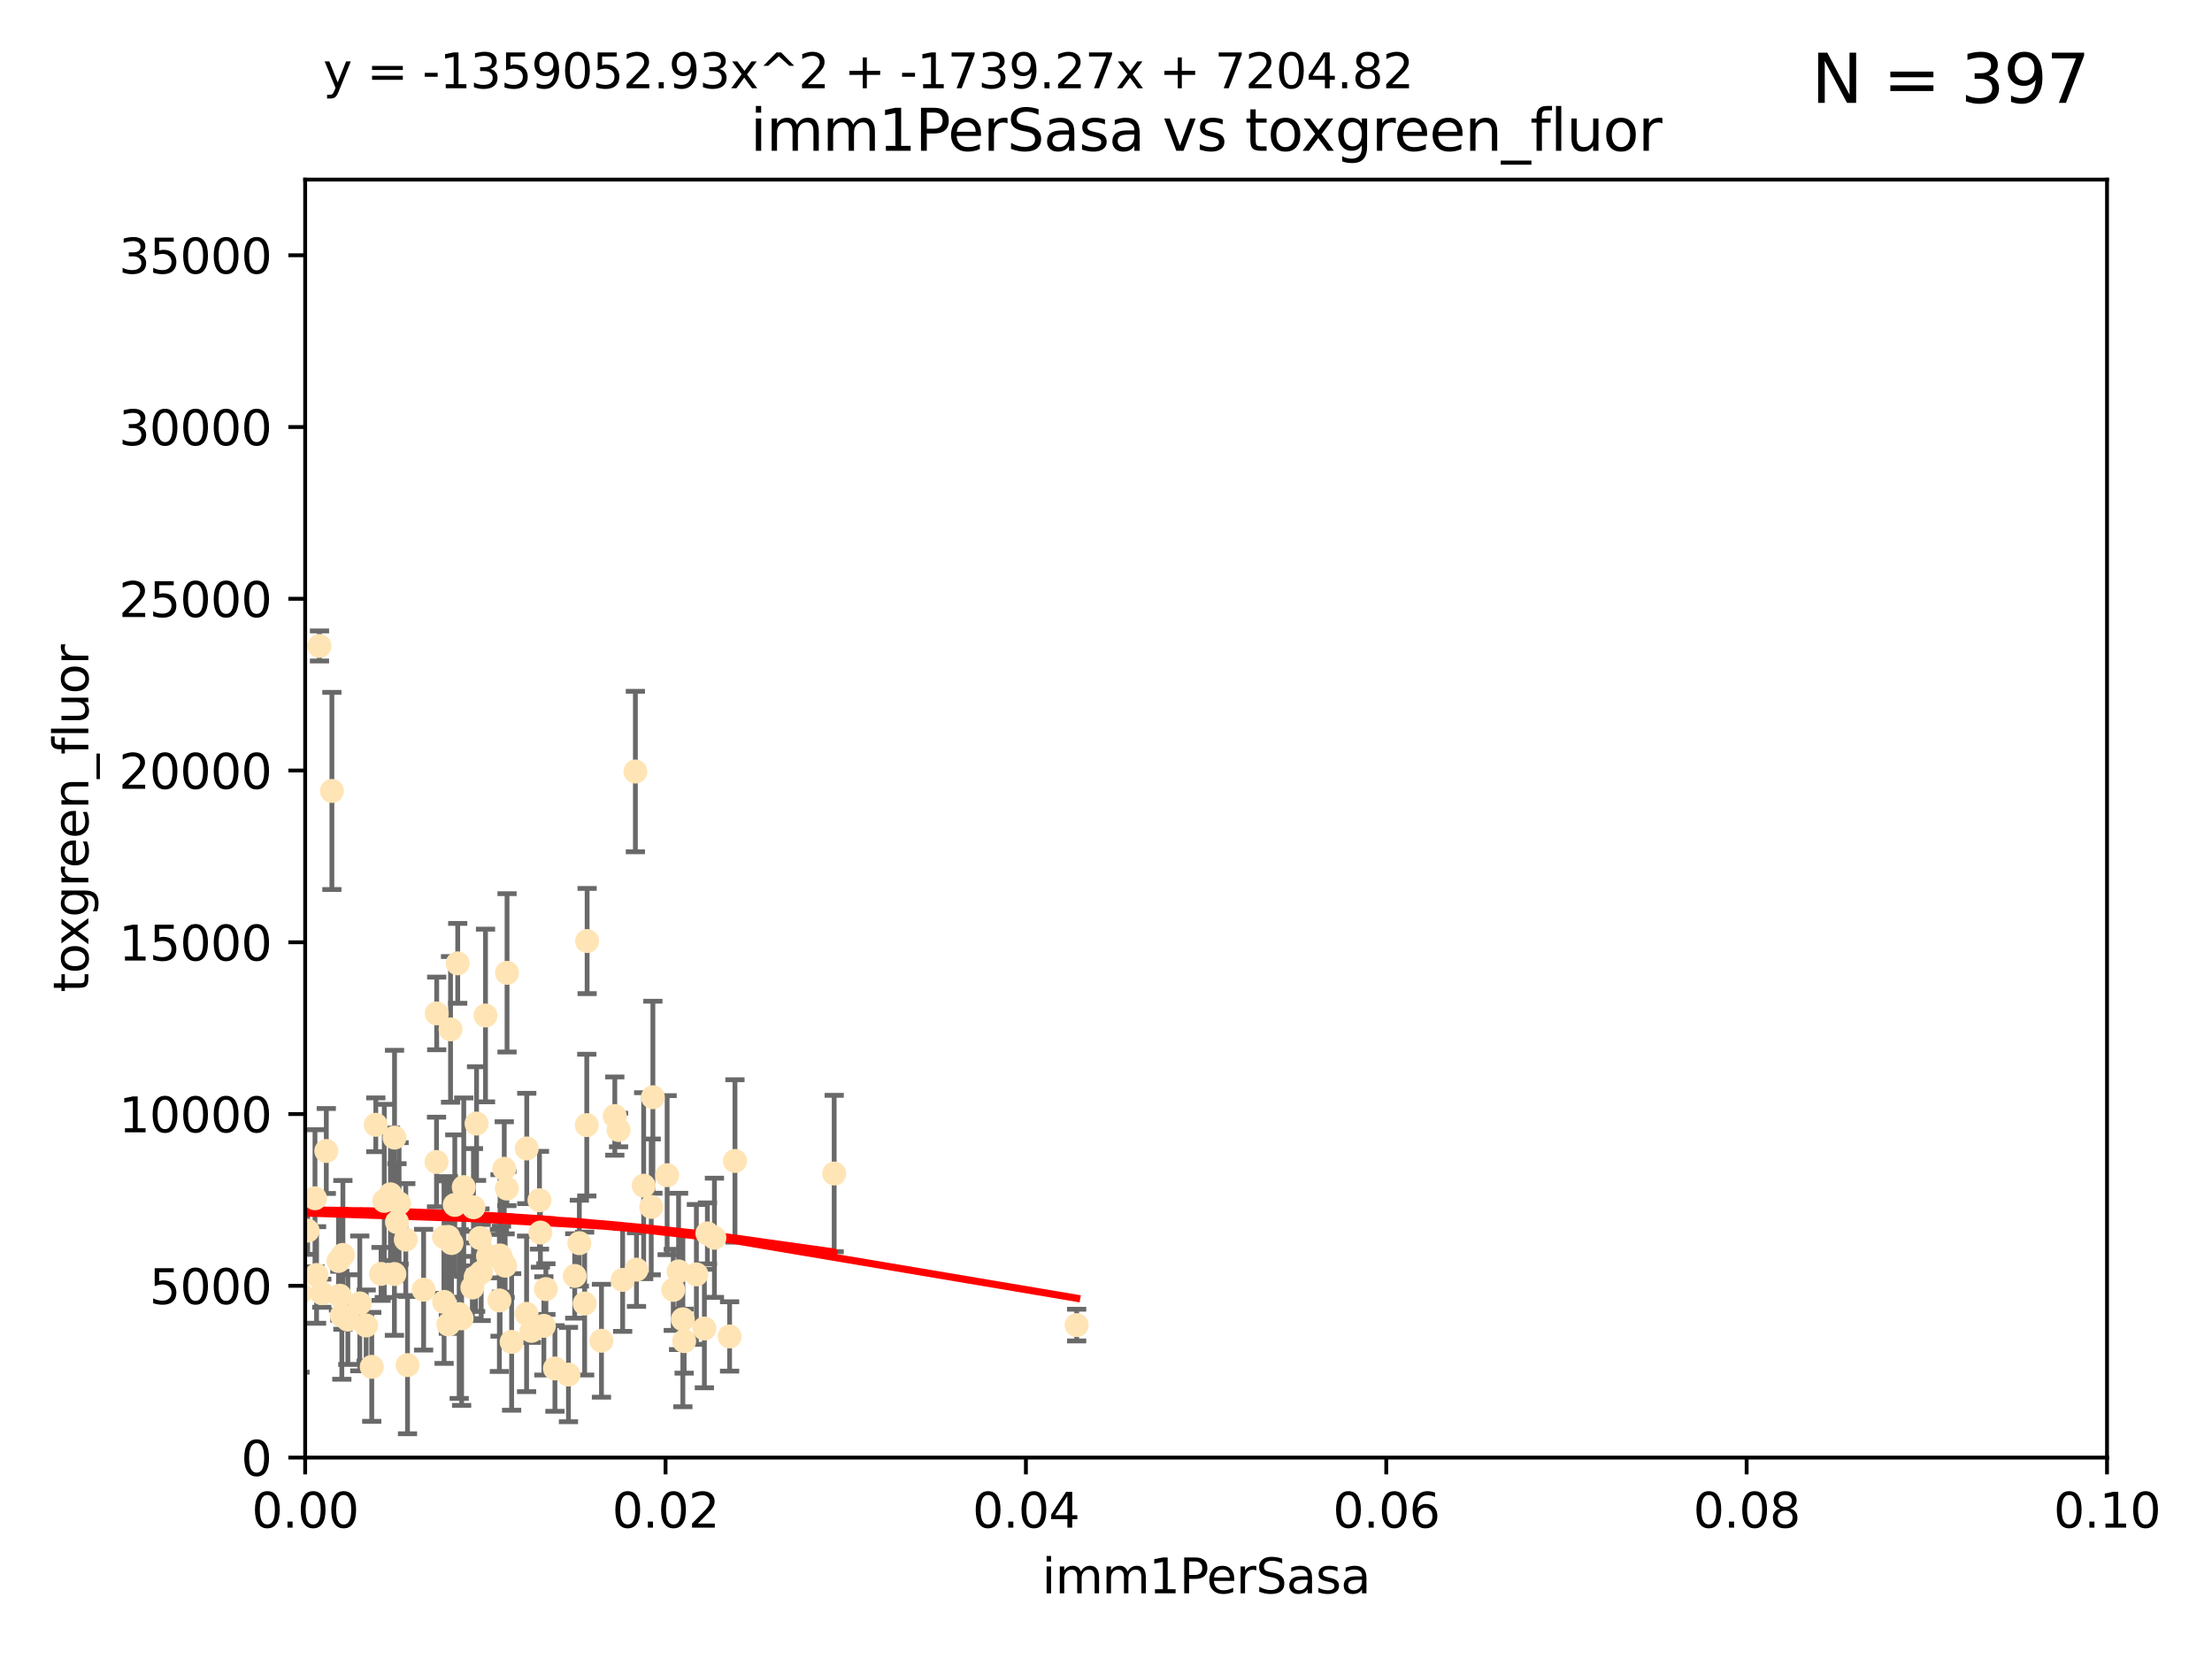 <?xml version="1.0" encoding="utf-8" standalone="no"?>
<!DOCTYPE svg PUBLIC "-//W3C//DTD SVG 1.1//EN"
  "http://www.w3.org/Graphics/SVG/1.1/DTD/svg11.dtd">
<svg xmlns:xlink="http://www.w3.org/1999/xlink" width="460.8pt" height="345.6pt" viewBox="0 0 460.8 345.6" xmlns="http://www.w3.org/2000/svg" version="1.1">
 <defs>
  <style type="text/css">*{stroke-linejoin: round; stroke-linecap: butt}</style>
 </defs>
 <g id="figure_1">
  <g id="patch_1">
   <path d="M 0 345.6 
L 460.8 345.6 
L 460.8 0 
L 0 0 
z
" style="fill: #ffffff"/>
  </g>
  <g id="axes_1">
   <g id="patch_2">
    <path d="M 63.571 303.64 
L 438.93 303.64 
L 438.93 37.411 
L 63.571 37.411 
z
" style="fill: #ffffff"/>
   </g>
   <g id="PathCollection_1">
    <defs>
     <path id="madb92ebd10" d="M 0 1.118 
C 0.297 1.118 0.581 1 0.791 0.791 
C 1 0.581 1.118 0.297 1.118 0 
C 1.118 -0.297 1 -0.581 0.791 -0.791 
C 0.581 -1 0.297 -1.118 0 -1.118 
C -0.297 -1.118 -0.581 -1 -0.791 -0.791 
C -1 -0.581 -1.118 -0.297 -1.118 0 
C -1.118 0.297 -1 0.581 -0.791 0.791 
C -0.581 1 -0.297 1.118 0 1.118 
z
" style="stroke: #ffe4b5"/>
    </defs>
    <g clip-path="url(#pdbc7f6ecfa)">
     <use xlink:href="#madb92ebd10" x="78.287" y="234.314" style="fill: #ffe4b5; stroke: #ffe4b5"/>
     <use xlink:href="#madb92ebd10" x="48.7" y="249.604" style="fill: #ffe4b5; stroke: #ffe4b5"/>
     <use xlink:href="#madb92ebd10" x="67.973" y="239.766" style="fill: #ffe4b5; stroke: #ffe4b5"/>
     <use xlink:href="#madb92ebd10" x="66.555" y="134.565" style="fill: #ffe4b5; stroke: #ffe4b5"/>
     <use xlink:href="#madb92ebd10" x="82.187" y="236.981" style="fill: #ffe4b5; stroke: #ffe4b5"/>
     <use xlink:href="#madb92ebd10" x="50.213" y="161.097" style="fill: #ffe4b5; stroke: #ffe4b5"/>
     <use xlink:href="#madb92ebd10" x="57.225" y="191.695" style="fill: #ffe4b5; stroke: #ffe4b5"/>
     <use xlink:href="#madb92ebd10" x="62.506" y="269.36" style="fill: #ffe4b5; stroke: #ffe4b5"/>
     <use xlink:href="#madb92ebd10" x="72.462" y="274.894" style="fill: #ffe4b5; stroke: #ffe4b5"/>
     <use xlink:href="#madb92ebd10" x="51.91" y="245.211" style="fill: #ffe4b5; stroke: #ffe4b5"/>
     <use xlink:href="#madb92ebd10" x="71.431" y="261.416" style="fill: #ffe4b5; stroke: #ffe4b5"/>
     <use xlink:href="#madb92ebd10" x="44.252" y="263.222" style="fill: #ffe4b5; stroke: #ffe4b5"/>
     <use xlink:href="#madb92ebd10" x="52.216" y="257.71" style="fill: #ffe4b5; stroke: #ffe4b5"/>
     <use xlink:href="#madb92ebd10" x="60.04" y="268.289" style="fill: #ffe4b5; stroke: #ffe4b5"/>
     <use xlink:href="#madb92ebd10" x="90.936" y="242.059" style="fill: #ffe4b5; stroke: #ffe4b5"/>
     <use xlink:href="#madb92ebd10" x="84.532" y="258.231" style="fill: #ffe4b5; stroke: #ffe4b5"/>
     <use xlink:href="#madb92ebd10" x="83.136" y="250.674" style="fill: #ffe4b5; stroke: #ffe4b5"/>
     <use xlink:href="#madb92ebd10" x="48.482" y="268.243" style="fill: #ffe4b5; stroke: #ffe4b5"/>
     <use xlink:href="#madb92ebd10" x="90.975" y="211.111" style="fill: #ffe4b5; stroke: #ffe4b5"/>
     <use xlink:href="#madb92ebd10" x="48.354" y="250.441" style="fill: #ffe4b5; stroke: #ffe4b5"/>
     <use xlink:href="#madb92ebd10" x="51.527" y="270.581" style="fill: #ffe4b5; stroke: #ffe4b5"/>
     <use xlink:href="#madb92ebd10" x="84.892" y="284.373" style="fill: #ffe4b5; stroke: #ffe4b5"/>
     <use xlink:href="#madb92ebd10" x="101.141" y="211.549" style="fill: #ffe4b5; stroke: #ffe4b5"/>
     <use xlink:href="#madb92ebd10" x="71.21" y="274.038" style="fill: #ffe4b5; stroke: #ffe4b5"/>
     <use xlink:href="#madb92ebd10" x="52.413" y="266.025" style="fill: #ffe4b5; stroke: #ffe4b5"/>
     <use xlink:href="#madb92ebd10" x="92.496" y="257.713" style="fill: #ffe4b5; stroke: #ffe4b5"/>
     <use xlink:href="#madb92ebd10" x="64.085" y="256.369" style="fill: #ffe4b5; stroke: #ffe4b5"/>
     <use xlink:href="#madb92ebd10" x="122.307" y="196.034" style="fill: #ffe4b5; stroke: #ffe4b5"/>
     <use xlink:href="#madb92ebd10" x="48.644" y="254.565" style="fill: #ffe4b5; stroke: #ffe4b5"/>
     <use xlink:href="#madb92ebd10" x="80.052" y="250.167" style="fill: #ffe4b5; stroke: #ffe4b5"/>
     <use xlink:href="#madb92ebd10" x="104.172" y="261.531" style="fill: #ffe4b5; stroke: #ffe4b5"/>
     <use xlink:href="#madb92ebd10" x="81.337" y="248.793" style="fill: #ffe4b5; stroke: #ffe4b5"/>
     <use xlink:href="#madb92ebd10" x="67.038" y="269.401" style="fill: #ffe4b5; stroke: #ffe4b5"/>
     <use xlink:href="#madb92ebd10" x="82.702" y="254.587" style="fill: #ffe4b5; stroke: #ffe4b5"/>
     <use xlink:href="#madb92ebd10" x="54.243" y="268.876" style="fill: #ffe4b5; stroke: #ffe4b5"/>
     <use xlink:href="#madb92ebd10" x="56.319" y="282.496" style="fill: #ffe4b5; stroke: #ffe4b5"/>
     <use xlink:href="#madb92ebd10" x="93.405" y="275.912" style="fill: #ffe4b5; stroke: #ffe4b5"/>
     <use xlink:href="#madb92ebd10" x="60.187" y="245.241" style="fill: #ffe4b5; stroke: #ffe4b5"/>
     <use xlink:href="#madb92ebd10" x="77.443" y="284.744" style="fill: #ffe4b5; stroke: #ffe4b5"/>
     <use xlink:href="#madb92ebd10" x="38.993" y="266.743" style="fill: #ffe4b5; stroke: #ffe4b5"/>
     <use xlink:href="#madb92ebd10" x="101.664" y="261.678" style="fill: #ffe4b5; stroke: #ffe4b5"/>
     <use xlink:href="#madb92ebd10" x="128.077" y="232.498" style="fill: #ffe4b5; stroke: #ffe4b5"/>
     <use xlink:href="#madb92ebd10" x="96.609" y="247.3" style="fill: #ffe4b5; stroke: #ffe4b5"/>
     <use xlink:href="#madb92ebd10" x="106.582" y="279.543" style="fill: #ffe4b5; stroke: #ffe4b5"/>
     <use xlink:href="#madb92ebd10" x="95.659" y="273.749" style="fill: #ffe4b5; stroke: #ffe4b5"/>
     <use xlink:href="#madb92ebd10" x="70.515" y="262.681" style="fill: #ffe4b5; stroke: #ffe4b5"/>
     <use xlink:href="#madb92ebd10" x="100.241" y="265.089" style="fill: #ffe4b5; stroke: #ffe4b5"/>
     <use xlink:href="#madb92ebd10" x="65.618" y="249.62" style="fill: #ffe4b5; stroke: #ffe4b5"/>
     <use xlink:href="#madb92ebd10" x="125.296" y="279.303" style="fill: #ffe4b5; stroke: #ffe4b5"/>
     <use xlink:href="#madb92ebd10" x="129.712" y="266.628" style="fill: #ffe4b5; stroke: #ffe4b5"/>
     <use xlink:href="#madb92ebd10" x="99.991" y="257.919" style="fill: #ffe4b5; stroke: #ffe4b5"/>
     <use xlink:href="#madb92ebd10" x="74.95" y="271.523" style="fill: #ffe4b5; stroke: #ffe4b5"/>
     <use xlink:href="#madb92ebd10" x="138.977" y="244.811" style="fill: #ffe4b5; stroke: #ffe4b5"/>
     <use xlink:href="#madb92ebd10" x="128.858" y="235.4" style="fill: #ffe4b5; stroke: #ffe4b5"/>
     <use xlink:href="#madb92ebd10" x="99.275" y="234.064" style="fill: #ffe4b5; stroke: #ffe4b5"/>
     <use xlink:href="#madb92ebd10" x="65.944" y="265.598" style="fill: #ffe4b5; stroke: #ffe4b5"/>
     <use xlink:href="#madb92ebd10" x="136.008" y="228.571" style="fill: #ffe4b5; stroke: #ffe4b5"/>
     <use xlink:href="#madb92ebd10" x="93.857" y="214.438" style="fill: #ffe4b5; stroke: #ffe4b5"/>
     <use xlink:href="#madb92ebd10" x="79.383" y="265.379" style="fill: #ffe4b5; stroke: #ffe4b5"/>
     <use xlink:href="#madb92ebd10" x="76.28" y="276.124" style="fill: #ffe4b5; stroke: #ffe4b5"/>
     <use xlink:href="#madb92ebd10" x="99.074" y="266.057" style="fill: #ffe4b5; stroke: #ffe4b5"/>
     <use xlink:href="#madb92ebd10" x="105.627" y="202.659" style="fill: #ffe4b5; stroke: #ffe4b5"/>
     <use xlink:href="#madb92ebd10" x="98.629" y="251.492" style="fill: #ffe4b5; stroke: #ffe4b5"/>
     <use xlink:href="#madb92ebd10" x="95.352" y="200.681" style="fill: #ffe4b5; stroke: #ffe4b5"/>
     <use xlink:href="#madb92ebd10" x="70.795" y="269.922" style="fill: #ffe4b5; stroke: #ffe4b5"/>
     <use xlink:href="#madb92ebd10" x="109.699" y="273.699" style="fill: #ffe4b5; stroke: #ffe4b5"/>
     <use xlink:href="#madb92ebd10" x="112.383" y="250.031" style="fill: #ffe4b5; stroke: #ffe4b5"/>
     <use xlink:href="#madb92ebd10" x="82.162" y="265.407" style="fill: #ffe4b5; stroke: #ffe4b5"/>
     <use xlink:href="#madb92ebd10" x="105.047" y="243.48" style="fill: #ffe4b5; stroke: #ffe4b5"/>
     <use xlink:href="#madb92ebd10" x="115.602" y="285.079" style="fill: #ffe4b5; stroke: #ffe4b5"/>
     <use xlink:href="#madb92ebd10" x="113.721" y="268.544" style="fill: #ffe4b5; stroke: #ffe4b5"/>
     <use xlink:href="#madb92ebd10" x="69.139" y="164.766" style="fill: #ffe4b5; stroke: #ffe4b5"/>
     <use xlink:href="#madb92ebd10" x="113.297" y="276.199" style="fill: #ffe4b5; stroke: #ffe4b5"/>
     <use xlink:href="#madb92ebd10" x="98.399" y="268.214" style="fill: #ffe4b5; stroke: #ffe4b5"/>
     <use xlink:href="#madb92ebd10" x="88.246" y="268.668" style="fill: #ffe4b5; stroke: #ffe4b5"/>
     <use xlink:href="#madb92ebd10" x="121.793" y="271.555" style="fill: #ffe4b5; stroke: #ffe4b5"/>
     <use xlink:href="#madb92ebd10" x="94.744" y="251.005" style="fill: #ffe4b5; stroke: #ffe4b5"/>
     <use xlink:href="#madb92ebd10" x="92.512" y="271.205" style="fill: #ffe4b5; stroke: #ffe4b5"/>
     <use xlink:href="#madb92ebd10" x="105.23" y="263.663" style="fill: #ffe4b5; stroke: #ffe4b5"/>
     <use xlink:href="#madb92ebd10" x="96.164" y="274.638" style="fill: #ffe4b5; stroke: #ffe4b5"/>
     <use xlink:href="#madb92ebd10" x="94.062" y="258.942" style="fill: #ffe4b5; stroke: #ffe4b5"/>
     <use xlink:href="#madb92ebd10" x="119.725" y="265.805" style="fill: #ffe4b5; stroke: #ffe4b5"/>
     <use xlink:href="#madb92ebd10" x="122.236" y="234.377" style="fill: #ffe4b5; stroke: #ffe4b5"/>
     <use xlink:href="#madb92ebd10" x="104.465" y="262.303" style="fill: #ffe4b5; stroke: #ffe4b5"/>
     <use xlink:href="#madb92ebd10" x="148.828" y="257.851" style="fill: #ffe4b5; stroke: #ffe4b5"/>
     <use xlink:href="#madb92ebd10" x="120.687" y="258.972" style="fill: #ffe4b5; stroke: #ffe4b5"/>
     <use xlink:href="#madb92ebd10" x="132.594" y="264.488" style="fill: #ffe4b5; stroke: #ffe4b5"/>
     <use xlink:href="#madb92ebd10" x="141.361" y="264.857" style="fill: #ffe4b5; stroke: #ffe4b5"/>
     <use xlink:href="#madb92ebd10" x="105.59" y="247.597" style="fill: #ffe4b5; stroke: #ffe4b5"/>
     <use xlink:href="#madb92ebd10" x="112.571" y="256.763" style="fill: #ffe4b5; stroke: #ffe4b5"/>
     <use xlink:href="#madb92ebd10" x="47.299" y="278.948" style="fill: #ffe4b5; stroke: #ffe4b5"/>
     <use xlink:href="#madb92ebd10" x="93.406" y="257.675" style="fill: #ffe4b5; stroke: #ffe4b5"/>
     <use xlink:href="#madb92ebd10" x="146.736" y="276.752" style="fill: #ffe4b5; stroke: #ffe4b5"/>
     <use xlink:href="#madb92ebd10" x="104.031" y="270.906" style="fill: #ffe4b5; stroke: #ffe4b5"/>
     <use xlink:href="#madb92ebd10" x="142.522" y="279.382" style="fill: #ffe4b5; stroke: #ffe4b5"/>
     <use xlink:href="#madb92ebd10" x="140.255" y="268.702" style="fill: #ffe4b5; stroke: #ffe4b5"/>
     <use xlink:href="#madb92ebd10" x="145.074" y="265.481" style="fill: #ffe4b5; stroke: #ffe4b5"/>
     <use xlink:href="#madb92ebd10" x="134.086" y="247" style="fill: #ffe4b5; stroke: #ffe4b5"/>
     <use xlink:href="#madb92ebd10" x="109.731" y="239.247" style="fill: #ffe4b5; stroke: #ffe4b5"/>
     <use xlink:href="#madb92ebd10" x="132.363" y="160.728" style="fill: #ffe4b5; stroke: #ffe4b5"/>
     <use xlink:href="#madb92ebd10" x="151.99" y="278.408" style="fill: #ffe4b5; stroke: #ffe4b5"/>
     <use xlink:href="#madb92ebd10" x="147.362" y="256.933" style="fill: #ffe4b5; stroke: #ffe4b5"/>
     <use xlink:href="#madb92ebd10" x="110.707" y="277.241" style="fill: #ffe4b5; stroke: #ffe4b5"/>
     <use xlink:href="#madb92ebd10" x="135.661" y="251.422" style="fill: #ffe4b5; stroke: #ffe4b5"/>
     <use xlink:href="#madb92ebd10" x="153.106" y="241.85" style="fill: #ffe4b5; stroke: #ffe4b5"/>
     <use xlink:href="#madb92ebd10" x="173.776" y="244.466" style="fill: #ffe4b5; stroke: #ffe4b5"/>
     <use xlink:href="#madb92ebd10" x="118.419" y="286.345" style="fill: #ffe4b5; stroke: #ffe4b5"/>
     <use xlink:href="#madb92ebd10" x="142.252" y="274.836" style="fill: #ffe4b5; stroke: #ffe4b5"/>
     <use xlink:href="#madb92ebd10" x="224.289" y="276.042" style="fill: #ffe4b5; stroke: #ffe4b5"/>
    </g>
   </g>
   <g id="matplotlib.axis_1">
    <g id="xtick_1">
     <g id="line2d_1">
      <defs>
       <path id="m1f1c4a0c9b" d="M 0 0 
L 0 3.5 
" style="stroke: #000000; stroke-width: 0.8"/>
      </defs>
      <g>
       <use xlink:href="#m1f1c4a0c9b" x="63.571" y="303.64" style="stroke: #000000; stroke-width: 0.8"/>
      </g>
     </g>
     <g id="text_1">
      <!-- 0.00 -->
      <g transform="translate(52.438 318.238)scale(0.1 -0.1)">
       <defs>
        <path id="DejaVuSans-30" d="M 2034 4250 
Q 1547 4250 1301 3770 
Q 1056 3291 1056 2328 
Q 1056 1369 1301 889 
Q 1547 409 2034 409 
Q 2525 409 2770 889 
Q 3016 1369 3016 2328 
Q 3016 3291 2770 3770 
Q 2525 4250 2034 4250 
z
M 2034 4750 
Q 2819 4750 3233 4129 
Q 3647 3509 3647 2328 
Q 3647 1150 3233 529 
Q 2819 -91 2034 -91 
Q 1250 -91 836 529 
Q 422 1150 422 2328 
Q 422 3509 836 4129 
Q 1250 4750 2034 4750 
z
" transform="scale(0.016)"/>
        <path id="DejaVuSans-2e" d="M 684 794 
L 1344 794 
L 1344 0 
L 684 0 
L 684 794 
z
" transform="scale(0.016)"/>
       </defs>
       <use xlink:href="#DejaVuSans-30"/>
       <use xlink:href="#DejaVuSans-2e" x="63.623"/>
       <use xlink:href="#DejaVuSans-30" x="95.41"/>
       <use xlink:href="#DejaVuSans-30" x="159.033"/>
      </g>
     </g>
    </g>
    <g id="xtick_2">
     <g id="line2d_2">
      <g>
       <use xlink:href="#m1f1c4a0c9b" x="138.643" y="303.64" style="stroke: #000000; stroke-width: 0.8"/>
      </g>
     </g>
     <g id="text_2">
      <!-- 0.02 -->
      <g transform="translate(127.51 318.238)scale(0.1 -0.1)">
       <defs>
        <path id="DejaVuSans-32" d="M 1228 531 
L 3431 531 
L 3431 0 
L 469 0 
L 469 531 
Q 828 903 1448 1529 
Q 2069 2156 2228 2338 
Q 2531 2678 2651 2914 
Q 2772 3150 2772 3378 
Q 2772 3750 2511 3984 
Q 2250 4219 1831 4219 
Q 1534 4219 1204 4116 
Q 875 4013 500 3803 
L 500 4441 
Q 881 4594 1212 4672 
Q 1544 4750 1819 4750 
Q 2544 4750 2975 4387 
Q 3406 4025 3406 3419 
Q 3406 3131 3298 2873 
Q 3191 2616 2906 2266 
Q 2828 2175 2409 1742 
Q 1991 1309 1228 531 
z
" transform="scale(0.016)"/>
       </defs>
       <use xlink:href="#DejaVuSans-30"/>
       <use xlink:href="#DejaVuSans-2e" x="63.623"/>
       <use xlink:href="#DejaVuSans-30" x="95.41"/>
       <use xlink:href="#DejaVuSans-32" x="159.033"/>
      </g>
     </g>
    </g>
    <g id="xtick_3">
     <g id="line2d_3">
      <g>
       <use xlink:href="#m1f1c4a0c9b" x="213.715" y="303.64" style="stroke: #000000; stroke-width: 0.8"/>
      </g>
     </g>
     <g id="text_3">
      <!-- 0.04 -->
      <g transform="translate(202.582 318.238)scale(0.1 -0.1)">
       <defs>
        <path id="DejaVuSans-34" d="M 2419 4116 
L 825 1625 
L 2419 1625 
L 2419 4116 
z
M 2253 4666 
L 3047 4666 
L 3047 1625 
L 3713 1625 
L 3713 1100 
L 3047 1100 
L 3047 0 
L 2419 0 
L 2419 1100 
L 313 1100 
L 313 1709 
L 2253 4666 
z
" transform="scale(0.016)"/>
       </defs>
       <use xlink:href="#DejaVuSans-30"/>
       <use xlink:href="#DejaVuSans-2e" x="63.623"/>
       <use xlink:href="#DejaVuSans-30" x="95.41"/>
       <use xlink:href="#DejaVuSans-34" x="159.033"/>
      </g>
     </g>
    </g>
    <g id="xtick_4">
     <g id="line2d_4">
      <g>
       <use xlink:href="#m1f1c4a0c9b" x="288.786" y="303.64" style="stroke: #000000; stroke-width: 0.8"/>
      </g>
     </g>
     <g id="text_4">
      <!-- 0.06 -->
      <g transform="translate(277.654 318.238)scale(0.1 -0.1)">
       <defs>
        <path id="DejaVuSans-36" d="M 2113 2584 
Q 1688 2584 1439 2293 
Q 1191 2003 1191 1497 
Q 1191 994 1439 701 
Q 1688 409 2113 409 
Q 2538 409 2786 701 
Q 3034 994 3034 1497 
Q 3034 2003 2786 2293 
Q 2538 2584 2113 2584 
z
M 3366 4563 
L 3366 3988 
Q 3128 4100 2886 4159 
Q 2644 4219 2406 4219 
Q 1781 4219 1451 3797 
Q 1122 3375 1075 2522 
Q 1259 2794 1537 2939 
Q 1816 3084 2150 3084 
Q 2853 3084 3261 2657 
Q 3669 2231 3669 1497 
Q 3669 778 3244 343 
Q 2819 -91 2113 -91 
Q 1303 -91 875 529 
Q 447 1150 447 2328 
Q 447 3434 972 4092 
Q 1497 4750 2381 4750 
Q 2619 4750 2861 4703 
Q 3103 4656 3366 4563 
z
" transform="scale(0.016)"/>
       </defs>
       <use xlink:href="#DejaVuSans-30"/>
       <use xlink:href="#DejaVuSans-2e" x="63.623"/>
       <use xlink:href="#DejaVuSans-30" x="95.41"/>
       <use xlink:href="#DejaVuSans-36" x="159.033"/>
      </g>
     </g>
    </g>
    <g id="xtick_5">
     <g id="line2d_5">
      <g>
       <use xlink:href="#m1f1c4a0c9b" x="363.858" y="303.64" style="stroke: #000000; stroke-width: 0.8"/>
      </g>
     </g>
     <g id="text_5">
      <!-- 0.08 -->
      <g transform="translate(352.725 318.238)scale(0.1 -0.1)">
       <defs>
        <path id="DejaVuSans-38" d="M 2034 2216 
Q 1584 2216 1326 1975 
Q 1069 1734 1069 1313 
Q 1069 891 1326 650 
Q 1584 409 2034 409 
Q 2484 409 2743 651 
Q 3003 894 3003 1313 
Q 3003 1734 2745 1975 
Q 2488 2216 2034 2216 
z
M 1403 2484 
Q 997 2584 770 2862 
Q 544 3141 544 3541 
Q 544 4100 942 4425 
Q 1341 4750 2034 4750 
Q 2731 4750 3128 4425 
Q 3525 4100 3525 3541 
Q 3525 3141 3298 2862 
Q 3072 2584 2669 2484 
Q 3125 2378 3379 2068 
Q 3634 1759 3634 1313 
Q 3634 634 3220 271 
Q 2806 -91 2034 -91 
Q 1263 -91 848 271 
Q 434 634 434 1313 
Q 434 1759 690 2068 
Q 947 2378 1403 2484 
z
M 1172 3481 
Q 1172 3119 1398 2916 
Q 1625 2713 2034 2713 
Q 2441 2713 2670 2916 
Q 2900 3119 2900 3481 
Q 2900 3844 2670 4047 
Q 2441 4250 2034 4250 
Q 1625 4250 1398 4047 
Q 1172 3844 1172 3481 
z
" transform="scale(0.016)"/>
       </defs>
       <use xlink:href="#DejaVuSans-30"/>
       <use xlink:href="#DejaVuSans-2e" x="63.623"/>
       <use xlink:href="#DejaVuSans-30" x="95.41"/>
       <use xlink:href="#DejaVuSans-38" x="159.033"/>
      </g>
     </g>
    </g>
    <g id="xtick_6">
     <g id="line2d_6">
      <g>
       <use xlink:href="#m1f1c4a0c9b" x="438.93" y="303.64" style="stroke: #000000; stroke-width: 0.8"/>
      </g>
     </g>
     <g id="text_6">
      <!-- 0.10 -->
      <g transform="translate(427.797 318.238)scale(0.1 -0.1)">
       <defs>
        <path id="DejaVuSans-31" d="M 794 531 
L 1825 531 
L 1825 4091 
L 703 3866 
L 703 4441 
L 1819 4666 
L 2450 4666 
L 2450 531 
L 3481 531 
L 3481 0 
L 794 0 
L 794 531 
z
" transform="scale(0.016)"/>
       </defs>
       <use xlink:href="#DejaVuSans-30"/>
       <use xlink:href="#DejaVuSans-2e" x="63.623"/>
       <use xlink:href="#DejaVuSans-31" x="95.41"/>
       <use xlink:href="#DejaVuSans-30" x="159.033"/>
      </g>
     </g>
    </g>
    <g id="text_7">
     <!-- imm1PerSasa -->
     <g transform="translate(217.067 331.917)scale(0.1 -0.1)">
      <defs>
       <path id="DejaVuSans-69" d="M 603 3500 
L 1178 3500 
L 1178 0 
L 603 0 
L 603 3500 
z
M 603 4863 
L 1178 4863 
L 1178 4134 
L 603 4134 
L 603 4863 
z
" transform="scale(0.016)"/>
       <path id="DejaVuSans-6d" d="M 3328 2828 
Q 3544 3216 3844 3400 
Q 4144 3584 4550 3584 
Q 5097 3584 5394 3201 
Q 5691 2819 5691 2113 
L 5691 0 
L 5113 0 
L 5113 2094 
Q 5113 2597 4934 2840 
Q 4756 3084 4391 3084 
Q 3944 3084 3684 2787 
Q 3425 2491 3425 1978 
L 3425 0 
L 2847 0 
L 2847 2094 
Q 2847 2600 2669 2842 
Q 2491 3084 2119 3084 
Q 1678 3084 1418 2786 
Q 1159 2488 1159 1978 
L 1159 0 
L 581 0 
L 581 3500 
L 1159 3500 
L 1159 2956 
Q 1356 3278 1631 3431 
Q 1906 3584 2284 3584 
Q 2666 3584 2933 3390 
Q 3200 3197 3328 2828 
z
" transform="scale(0.016)"/>
       <path id="DejaVuSans-50" d="M 1259 4147 
L 1259 2394 
L 2053 2394 
Q 2494 2394 2734 2622 
Q 2975 2850 2975 3272 
Q 2975 3691 2734 3919 
Q 2494 4147 2053 4147 
L 1259 4147 
z
M 628 4666 
L 2053 4666 
Q 2838 4666 3239 4311 
Q 3641 3956 3641 3272 
Q 3641 2581 3239 2228 
Q 2838 1875 2053 1875 
L 1259 1875 
L 1259 0 
L 628 0 
L 628 4666 
z
" transform="scale(0.016)"/>
       <path id="DejaVuSans-65" d="M 3597 1894 
L 3597 1613 
L 953 1613 
Q 991 1019 1311 708 
Q 1631 397 2203 397 
Q 2534 397 2845 478 
Q 3156 559 3463 722 
L 3463 178 
Q 3153 47 2828 -22 
Q 2503 -91 2169 -91 
Q 1331 -91 842 396 
Q 353 884 353 1716 
Q 353 2575 817 3079 
Q 1281 3584 2069 3584 
Q 2775 3584 3186 3129 
Q 3597 2675 3597 1894 
z
M 3022 2063 
Q 3016 2534 2758 2815 
Q 2500 3097 2075 3097 
Q 1594 3097 1305 2825 
Q 1016 2553 972 2059 
L 3022 2063 
z
" transform="scale(0.016)"/>
       <path id="DejaVuSans-72" d="M 2631 2963 
Q 2534 3019 2420 3045 
Q 2306 3072 2169 3072 
Q 1681 3072 1420 2755 
Q 1159 2438 1159 1844 
L 1159 0 
L 581 0 
L 581 3500 
L 1159 3500 
L 1159 2956 
Q 1341 3275 1631 3429 
Q 1922 3584 2338 3584 
Q 2397 3584 2469 3576 
Q 2541 3569 2628 3553 
L 2631 2963 
z
" transform="scale(0.016)"/>
       <path id="DejaVuSans-53" d="M 3425 4513 
L 3425 3897 
Q 3066 4069 2747 4153 
Q 2428 4238 2131 4238 
Q 1616 4238 1336 4038 
Q 1056 3838 1056 3469 
Q 1056 3159 1242 3001 
Q 1428 2844 1947 2747 
L 2328 2669 
Q 3034 2534 3370 2195 
Q 3706 1856 3706 1288 
Q 3706 609 3251 259 
Q 2797 -91 1919 -91 
Q 1588 -91 1214 -16 
Q 841 59 441 206 
L 441 856 
Q 825 641 1194 531 
Q 1563 422 1919 422 
Q 2459 422 2753 634 
Q 3047 847 3047 1241 
Q 3047 1584 2836 1778 
Q 2625 1972 2144 2069 
L 1759 2144 
Q 1053 2284 737 2584 
Q 422 2884 422 3419 
Q 422 4038 858 4394 
Q 1294 4750 2059 4750 
Q 2388 4750 2728 4690 
Q 3069 4631 3425 4513 
z
" transform="scale(0.016)"/>
       <path id="DejaVuSans-61" d="M 2194 1759 
Q 1497 1759 1228 1600 
Q 959 1441 959 1056 
Q 959 750 1161 570 
Q 1363 391 1709 391 
Q 2188 391 2477 730 
Q 2766 1069 2766 1631 
L 2766 1759 
L 2194 1759 
z
M 3341 1997 
L 3341 0 
L 2766 0 
L 2766 531 
Q 2569 213 2275 61 
Q 1981 -91 1556 -91 
Q 1019 -91 701 211 
Q 384 513 384 1019 
Q 384 1609 779 1909 
Q 1175 2209 1959 2209 
L 2766 2209 
L 2766 2266 
Q 2766 2663 2505 2880 
Q 2244 3097 1772 3097 
Q 1472 3097 1187 3025 
Q 903 2953 641 2809 
L 641 3341 
Q 956 3463 1253 3523 
Q 1550 3584 1831 3584 
Q 2591 3584 2966 3190 
Q 3341 2797 3341 1997 
z
" transform="scale(0.016)"/>
       <path id="DejaVuSans-73" d="M 2834 3397 
L 2834 2853 
Q 2591 2978 2328 3040 
Q 2066 3103 1784 3103 
Q 1356 3103 1142 2972 
Q 928 2841 928 2578 
Q 928 2378 1081 2264 
Q 1234 2150 1697 2047 
L 1894 2003 
Q 2506 1872 2764 1633 
Q 3022 1394 3022 966 
Q 3022 478 2636 193 
Q 2250 -91 1575 -91 
Q 1294 -91 989 -36 
Q 684 19 347 128 
L 347 722 
Q 666 556 975 473 
Q 1284 391 1588 391 
Q 1994 391 2212 530 
Q 2431 669 2431 922 
Q 2431 1156 2273 1281 
Q 2116 1406 1581 1522 
L 1381 1569 
Q 847 1681 609 1914 
Q 372 2147 372 2553 
Q 372 3047 722 3315 
Q 1072 3584 1716 3584 
Q 2034 3584 2315 3537 
Q 2597 3491 2834 3397 
z
" transform="scale(0.016)"/>
      </defs>
      <use xlink:href="#DejaVuSans-69"/>
      <use xlink:href="#DejaVuSans-6d" x="27.783"/>
      <use xlink:href="#DejaVuSans-6d" x="125.195"/>
      <use xlink:href="#DejaVuSans-31" x="222.607"/>
      <use xlink:href="#DejaVuSans-50" x="286.23"/>
      <use xlink:href="#DejaVuSans-65" x="342.908"/>
      <use xlink:href="#DejaVuSans-72" x="404.432"/>
      <use xlink:href="#DejaVuSans-53" x="445.545"/>
      <use xlink:href="#DejaVuSans-61" x="509.021"/>
      <use xlink:href="#DejaVuSans-73" x="570.301"/>
      <use xlink:href="#DejaVuSans-61" x="622.4"/>
     </g>
    </g>
   </g>
   <g id="matplotlib.axis_2">
    <g id="ytick_1">
     <g id="line2d_7">
      <defs>
       <path id="m6b68f70d79" d="M 0 0 
L -3.5 0 
" style="stroke: #000000; stroke-width: 0.8"/>
      </defs>
      <g>
       <use xlink:href="#m6b68f70d79" x="63.571" y="303.64" style="stroke: #000000; stroke-width: 0.8"/>
      </g>
     </g>
     <g id="text_8">
      <!-- 0 -->
      <g transform="translate(50.209 307.439)scale(0.1 -0.1)">
       <use xlink:href="#DejaVuSans-30"/>
      </g>
     </g>
    </g>
    <g id="ytick_2">
     <g id="line2d_8">
      <g>
       <use xlink:href="#m6b68f70d79" x="63.571" y="267.859" style="stroke: #000000; stroke-width: 0.8"/>
      </g>
     </g>
     <g id="text_9">
      <!-- 5000 -->
      <g transform="translate(31.121 271.658)scale(0.1 -0.1)">
       <defs>
        <path id="DejaVuSans-35" d="M 691 4666 
L 3169 4666 
L 3169 4134 
L 1269 4134 
L 1269 2991 
Q 1406 3038 1543 3061 
Q 1681 3084 1819 3084 
Q 2600 3084 3056 2656 
Q 3513 2228 3513 1497 
Q 3513 744 3044 326 
Q 2575 -91 1722 -91 
Q 1428 -91 1123 -41 
Q 819 9 494 109 
L 494 744 
Q 775 591 1075 516 
Q 1375 441 1709 441 
Q 2250 441 2565 725 
Q 2881 1009 2881 1497 
Q 2881 1984 2565 2268 
Q 2250 2553 1709 2553 
Q 1456 2553 1204 2497 
Q 953 2441 691 2322 
L 691 4666 
z
" transform="scale(0.016)"/>
       </defs>
       <use xlink:href="#DejaVuSans-35"/>
       <use xlink:href="#DejaVuSans-30" x="63.623"/>
       <use xlink:href="#DejaVuSans-30" x="127.246"/>
       <use xlink:href="#DejaVuSans-30" x="190.869"/>
      </g>
     </g>
    </g>
    <g id="ytick_3">
     <g id="line2d_9">
      <g>
       <use xlink:href="#m6b68f70d79" x="63.571" y="232.078" style="stroke: #000000; stroke-width: 0.8"/>
      </g>
     </g>
     <g id="text_10">
      <!-- 10000 -->
      <g transform="translate(24.759 235.878)scale(0.1 -0.1)">
       <use xlink:href="#DejaVuSans-31"/>
       <use xlink:href="#DejaVuSans-30" x="63.623"/>
       <use xlink:href="#DejaVuSans-30" x="127.246"/>
       <use xlink:href="#DejaVuSans-30" x="190.869"/>
       <use xlink:href="#DejaVuSans-30" x="254.492"/>
      </g>
     </g>
    </g>
    <g id="ytick_4">
     <g id="line2d_10">
      <g>
       <use xlink:href="#m6b68f70d79" x="63.571" y="196.298" style="stroke: #000000; stroke-width: 0.8"/>
      </g>
     </g>
     <g id="text_11">
      <!-- 15000 -->
      <g transform="translate(24.759 200.097)scale(0.1 -0.1)">
       <use xlink:href="#DejaVuSans-31"/>
       <use xlink:href="#DejaVuSans-35" x="63.623"/>
       <use xlink:href="#DejaVuSans-30" x="127.246"/>
       <use xlink:href="#DejaVuSans-30" x="190.869"/>
       <use xlink:href="#DejaVuSans-30" x="254.492"/>
      </g>
     </g>
    </g>
    <g id="ytick_5">
     <g id="line2d_11">
      <g>
       <use xlink:href="#m6b68f70d79" x="63.571" y="160.517" style="stroke: #000000; stroke-width: 0.8"/>
      </g>
     </g>
     <g id="text_12">
      <!-- 20000 -->
      <g transform="translate(24.759 164.316)scale(0.1 -0.1)">
       <use xlink:href="#DejaVuSans-32"/>
       <use xlink:href="#DejaVuSans-30" x="63.623"/>
       <use xlink:href="#DejaVuSans-30" x="127.246"/>
       <use xlink:href="#DejaVuSans-30" x="190.869"/>
       <use xlink:href="#DejaVuSans-30" x="254.492"/>
      </g>
     </g>
    </g>
    <g id="ytick_6">
     <g id="line2d_12">
      <g>
       <use xlink:href="#m6b68f70d79" x="63.571" y="124.736" style="stroke: #000000; stroke-width: 0.8"/>
      </g>
     </g>
     <g id="text_13">
      <!-- 25000 -->
      <g transform="translate(24.759 128.535)scale(0.1 -0.1)">
       <use xlink:href="#DejaVuSans-32"/>
       <use xlink:href="#DejaVuSans-35" x="63.623"/>
       <use xlink:href="#DejaVuSans-30" x="127.246"/>
       <use xlink:href="#DejaVuSans-30" x="190.869"/>
       <use xlink:href="#DejaVuSans-30" x="254.492"/>
      </g>
     </g>
    </g>
    <g id="ytick_7">
     <g id="line2d_13">
      <g>
       <use xlink:href="#m6b68f70d79" x="63.571" y="88.955" style="stroke: #000000; stroke-width: 0.8"/>
      </g>
     </g>
     <g id="text_14">
      <!-- 30000 -->
      <g transform="translate(24.759 92.754)scale(0.1 -0.1)">
       <defs>
        <path id="DejaVuSans-33" d="M 2597 2516 
Q 3050 2419 3304 2112 
Q 3559 1806 3559 1356 
Q 3559 666 3084 287 
Q 2609 -91 1734 -91 
Q 1441 -91 1130 -33 
Q 819 25 488 141 
L 488 750 
Q 750 597 1062 519 
Q 1375 441 1716 441 
Q 2309 441 2620 675 
Q 2931 909 2931 1356 
Q 2931 1769 2642 2001 
Q 2353 2234 1838 2234 
L 1294 2234 
L 1294 2753 
L 1863 2753 
Q 2328 2753 2575 2939 
Q 2822 3125 2822 3475 
Q 2822 3834 2567 4026 
Q 2313 4219 1838 4219 
Q 1578 4219 1281 4162 
Q 984 4106 628 3988 
L 628 4550 
Q 988 4650 1302 4700 
Q 1616 4750 1894 4750 
Q 2613 4750 3031 4423 
Q 3450 4097 3450 3541 
Q 3450 3153 3228 2886 
Q 3006 2619 2597 2516 
z
" transform="scale(0.016)"/>
       </defs>
       <use xlink:href="#DejaVuSans-33"/>
       <use xlink:href="#DejaVuSans-30" x="63.623"/>
       <use xlink:href="#DejaVuSans-30" x="127.246"/>
       <use xlink:href="#DejaVuSans-30" x="190.869"/>
       <use xlink:href="#DejaVuSans-30" x="254.492"/>
      </g>
     </g>
    </g>
    <g id="ytick_8">
     <g id="line2d_14">
      <g>
       <use xlink:href="#m6b68f70d79" x="63.571" y="53.174" style="stroke: #000000; stroke-width: 0.8"/>
      </g>
     </g>
     <g id="text_15">
      <!-- 35000 -->
      <g transform="translate(24.759 56.974)scale(0.1 -0.1)">
       <use xlink:href="#DejaVuSans-33"/>
       <use xlink:href="#DejaVuSans-35" x="63.623"/>
       <use xlink:href="#DejaVuSans-30" x="127.246"/>
       <use xlink:href="#DejaVuSans-30" x="190.869"/>
       <use xlink:href="#DejaVuSans-30" x="254.492"/>
      </g>
     </g>
    </g>
    <g id="text_16">
     <!-- toxgreen_fluor -->
     <g transform="translate(18.401 206.72)rotate(-90)scale(0.1 -0.1)">
      <defs>
       <path id="DejaVuSans-74" d="M 1172 4494 
L 1172 3500 
L 2356 3500 
L 2356 3053 
L 1172 3053 
L 1172 1153 
Q 1172 725 1289 603 
Q 1406 481 1766 481 
L 2356 481 
L 2356 0 
L 1766 0 
Q 1100 0 847 248 
Q 594 497 594 1153 
L 594 3053 
L 172 3053 
L 172 3500 
L 594 3500 
L 594 4494 
L 1172 4494 
z
" transform="scale(0.016)"/>
       <path id="DejaVuSans-6f" d="M 1959 3097 
Q 1497 3097 1228 2736 
Q 959 2375 959 1747 
Q 959 1119 1226 758 
Q 1494 397 1959 397 
Q 2419 397 2687 759 
Q 2956 1122 2956 1747 
Q 2956 2369 2687 2733 
Q 2419 3097 1959 3097 
z
M 1959 3584 
Q 2709 3584 3137 3096 
Q 3566 2609 3566 1747 
Q 3566 888 3137 398 
Q 2709 -91 1959 -91 
Q 1206 -91 779 398 
Q 353 888 353 1747 
Q 353 2609 779 3096 
Q 1206 3584 1959 3584 
z
" transform="scale(0.016)"/>
       <path id="DejaVuSans-78" d="M 3513 3500 
L 2247 1797 
L 3578 0 
L 2900 0 
L 1881 1375 
L 863 0 
L 184 0 
L 1544 1831 
L 300 3500 
L 978 3500 
L 1906 2253 
L 2834 3500 
L 3513 3500 
z
" transform="scale(0.016)"/>
       <path id="DejaVuSans-67" d="M 2906 1791 
Q 2906 2416 2648 2759 
Q 2391 3103 1925 3103 
Q 1463 3103 1205 2759 
Q 947 2416 947 1791 
Q 947 1169 1205 825 
Q 1463 481 1925 481 
Q 2391 481 2648 825 
Q 2906 1169 2906 1791 
z
M 3481 434 
Q 3481 -459 3084 -895 
Q 2688 -1331 1869 -1331 
Q 1566 -1331 1297 -1286 
Q 1028 -1241 775 -1147 
L 775 -588 
Q 1028 -725 1275 -790 
Q 1522 -856 1778 -856 
Q 2344 -856 2625 -561 
Q 2906 -266 2906 331 
L 2906 616 
Q 2728 306 2450 153 
Q 2172 0 1784 0 
Q 1141 0 747 490 
Q 353 981 353 1791 
Q 353 2603 747 3093 
Q 1141 3584 1784 3584 
Q 2172 3584 2450 3431 
Q 2728 3278 2906 2969 
L 2906 3500 
L 3481 3500 
L 3481 434 
z
" transform="scale(0.016)"/>
       <path id="DejaVuSans-6e" d="M 3513 2113 
L 3513 0 
L 2938 0 
L 2938 2094 
Q 2938 2591 2744 2837 
Q 2550 3084 2163 3084 
Q 1697 3084 1428 2787 
Q 1159 2491 1159 1978 
L 1159 0 
L 581 0 
L 581 3500 
L 1159 3500 
L 1159 2956 
Q 1366 3272 1645 3428 
Q 1925 3584 2291 3584 
Q 2894 3584 3203 3211 
Q 3513 2838 3513 2113 
z
" transform="scale(0.016)"/>
       <path id="DejaVuSans-5f" d="M 3263 -1063 
L 3263 -1509 
L -63 -1509 
L -63 -1063 
L 3263 -1063 
z
" transform="scale(0.016)"/>
       <path id="DejaVuSans-66" d="M 2375 4863 
L 2375 4384 
L 1825 4384 
Q 1516 4384 1395 4259 
Q 1275 4134 1275 3809 
L 1275 3500 
L 2222 3500 
L 2222 3053 
L 1275 3053 
L 1275 0 
L 697 0 
L 697 3053 
L 147 3053 
L 147 3500 
L 697 3500 
L 697 3744 
Q 697 4328 969 4595 
Q 1241 4863 1831 4863 
L 2375 4863 
z
" transform="scale(0.016)"/>
       <path id="DejaVuSans-6c" d="M 603 4863 
L 1178 4863 
L 1178 0 
L 603 0 
L 603 4863 
z
" transform="scale(0.016)"/>
       <path id="DejaVuSans-75" d="M 544 1381 
L 544 3500 
L 1119 3500 
L 1119 1403 
Q 1119 906 1312 657 
Q 1506 409 1894 409 
Q 2359 409 2629 706 
Q 2900 1003 2900 1516 
L 2900 3500 
L 3475 3500 
L 3475 0 
L 2900 0 
L 2900 538 
Q 2691 219 2414 64 
Q 2138 -91 1772 -91 
Q 1169 -91 856 284 
Q 544 659 544 1381 
z
M 1991 3584 
L 1991 3584 
z
" transform="scale(0.016)"/>
      </defs>
      <use xlink:href="#DejaVuSans-74"/>
      <use xlink:href="#DejaVuSans-6f" x="39.209"/>
      <use xlink:href="#DejaVuSans-78" x="97.266"/>
      <use xlink:href="#DejaVuSans-67" x="156.445"/>
      <use xlink:href="#DejaVuSans-72" x="219.922"/>
      <use xlink:href="#DejaVuSans-65" x="258.785"/>
      <use xlink:href="#DejaVuSans-65" x="320.309"/>
      <use xlink:href="#DejaVuSans-6e" x="381.832"/>
      <use xlink:href="#DejaVuSans-5f" x="445.211"/>
      <use xlink:href="#DejaVuSans-66" x="495.211"/>
      <use xlink:href="#DejaVuSans-6c" x="530.416"/>
      <use xlink:href="#DejaVuSans-75" x="558.199"/>
      <use xlink:href="#DejaVuSans-6f" x="621.578"/>
      <use xlink:href="#DejaVuSans-72" x="682.76"/>
     </g>
    </g>
   </g>
   <g id="LineCollection_1">
    <path d="M 78.287 239.92 
L 78.287 228.708 
" clip-path="url(#pdbc7f6ecfa)" style="fill: none; stroke: #696969"/>
    <path d="M 48.7 255.034 
L 48.7 244.175 
" clip-path="url(#pdbc7f6ecfa)" style="fill: none; stroke: #696969"/>
    <path d="M 67.973 248.613 
L 67.973 230.919 
" clip-path="url(#pdbc7f6ecfa)" style="fill: none; stroke: #696969"/>
    <path d="M 66.555 137.697 
L 66.555 131.433 
" clip-path="url(#pdbc7f6ecfa)" style="fill: none; stroke: #696969"/>
    <path d="M 82.187 255.17 
L 82.187 218.793 
" clip-path="url(#pdbc7f6ecfa)" style="fill: none; stroke: #696969"/>
    <path d="M 50.213 171.591 
L 50.213 150.602 
" clip-path="url(#pdbc7f6ecfa)" style="fill: none; stroke: #696969"/>
    <path d="M 57.225 204.322 
L 57.225 179.068 
" clip-path="url(#pdbc7f6ecfa)" style="fill: none; stroke: #696969"/>
    <path d="M 62.506 285.866 
L 62.506 252.854 
" clip-path="url(#pdbc7f6ecfa)" style="fill: none; stroke: #696969"/>
    <path d="M 72.462 284.234 
L 72.462 265.554 
" clip-path="url(#pdbc7f6ecfa)" style="fill: none; stroke: #696969"/>
    <path d="M 51.91 255.753 
L 51.91 234.668 
" clip-path="url(#pdbc7f6ecfa)" style="fill: none; stroke: #696969"/>
    <path d="M 71.431 276.91 
L 71.431 245.921 
" clip-path="url(#pdbc7f6ecfa)" style="fill: none; stroke: #696969"/>
    <path d="M 44.252 275.37 
L 44.252 251.074 
" clip-path="url(#pdbc7f6ecfa)" style="fill: none; stroke: #696969"/>
    <path d="M 52.216 268.533 
L 52.216 246.888 
" clip-path="url(#pdbc7f6ecfa)" style="fill: none; stroke: #696969"/>
    <path d="M 60.04 287.25 
L 60.04 249.328 
" clip-path="url(#pdbc7f6ecfa)" style="fill: none; stroke: #696969"/>
    <path d="M 90.936 251.393 
L 90.936 232.726 
" clip-path="url(#pdbc7f6ecfa)" style="fill: none; stroke: #696969"/>
    <path d="M 84.532 269.894 
L 84.532 246.569 
" clip-path="url(#pdbc7f6ecfa)" style="fill: none; stroke: #696969"/>
    <path d="M 83.136 263.312 
L 83.136 238.037 
" clip-path="url(#pdbc7f6ecfa)" style="fill: none; stroke: #696969"/>
    <path d="M 48.482 280.598 
L 48.482 255.888 
" clip-path="url(#pdbc7f6ecfa)" style="fill: none; stroke: #696969"/>
    <path d="M 90.975 218.682 
L 90.975 203.541 
" clip-path="url(#pdbc7f6ecfa)" style="fill: none; stroke: #696969"/>
    <path d="M 48.354 269.732 
L 48.354 231.151 
" clip-path="url(#pdbc7f6ecfa)" style="fill: none; stroke: #696969"/>
    <path d="M 51.527 274.084 
L 51.527 267.079 
" clip-path="url(#pdbc7f6ecfa)" style="fill: none; stroke: #696969"/>
    <path d="M 84.892 298.681 
L 84.892 270.065 
" clip-path="url(#pdbc7f6ecfa)" style="fill: none; stroke: #696969"/>
    <path d="M 101.141 229.537 
L 101.141 193.562 
" clip-path="url(#pdbc7f6ecfa)" style="fill: none; stroke: #696969"/>
    <path d="M 71.21 287.328 
L 71.21 260.747 
" clip-path="url(#pdbc7f6ecfa)" style="fill: none; stroke: #696969"/>
    <path d="M 52.413 283.626 
L 52.413 248.424 
" clip-path="url(#pdbc7f6ecfa)" style="fill: none; stroke: #696969"/>
    <path d="M 92.496 269.427 
L 92.496 245.998 
" clip-path="url(#pdbc7f6ecfa)" style="fill: none; stroke: #696969"/>
    <path d="M 64.085 261.306 
L 64.085 251.433 
" clip-path="url(#pdbc7f6ecfa)" style="fill: none; stroke: #696969"/>
    <path d="M 122.307 206.993 
L 122.307 185.076 
" clip-path="url(#pdbc7f6ecfa)" style="fill: none; stroke: #696969"/>
    <path d="M 48.644 263.935 
L 48.644 245.195 
" clip-path="url(#pdbc7f6ecfa)" style="fill: none; stroke: #696969"/>
    <path d="M 80.052 270.287 
L 80.052 230.047 
" clip-path="url(#pdbc7f6ecfa)" style="fill: none; stroke: #696969"/>
    <path d="M 104.172 278.357 
L 104.172 244.706 
" clip-path="url(#pdbc7f6ecfa)" style="fill: none; stroke: #696969"/>
    <path d="M 81.337 262.592 
L 81.337 234.994 
" clip-path="url(#pdbc7f6ecfa)" style="fill: none; stroke: #696969"/>
    <path d="M 67.038 272.331 
L 67.038 266.471 
" clip-path="url(#pdbc7f6ecfa)" style="fill: none; stroke: #696969"/>
    <path d="M 82.702 266.756 
L 82.702 242.418 
" clip-path="url(#pdbc7f6ecfa)" style="fill: none; stroke: #696969"/>
    <path d="M 54.243 284.968 
L 54.243 252.783 
" clip-path="url(#pdbc7f6ecfa)" style="fill: none; stroke: #696969"/>
    <path d="M 56.319 287.918 
L 56.319 277.075 
" clip-path="url(#pdbc7f6ecfa)" style="fill: none; stroke: #696969"/>
    <path d="M 93.405 277.768 
L 93.405 274.057 
" clip-path="url(#pdbc7f6ecfa)" style="fill: none; stroke: #696969"/>
    <path d="M 60.187 264.966 
L 60.187 225.515 
" clip-path="url(#pdbc7f6ecfa)" style="fill: none; stroke: #696969"/>
    <path d="M 77.443 296.093 
L 77.443 273.396 
" clip-path="url(#pdbc7f6ecfa)" style="fill: none; stroke: #696969"/>
    <path d="M 38.993 268.913 
L 38.993 264.572 
" clip-path="url(#pdbc7f6ecfa)" style="fill: none; stroke: #696969"/>
    <path d="M 101.664 266.203 
L 101.664 257.153 
" clip-path="url(#pdbc7f6ecfa)" style="fill: none; stroke: #696969"/>
    <path d="M 128.077 240.649 
L 128.077 224.347 
" clip-path="url(#pdbc7f6ecfa)" style="fill: none; stroke: #696969"/>
    <path d="M 96.609 265.874 
L 96.609 228.725 
" clip-path="url(#pdbc7f6ecfa)" style="fill: none; stroke: #696969"/>
    <path d="M 106.582 293.772 
L 106.582 265.313 
" clip-path="url(#pdbc7f6ecfa)" style="fill: none; stroke: #696969"/>
    <path d="M 95.659 291.321 
L 95.659 256.176 
" clip-path="url(#pdbc7f6ecfa)" style="fill: none; stroke: #696969"/>
    <path d="M 70.515 272.915 
L 70.515 252.448 
" clip-path="url(#pdbc7f6ecfa)" style="fill: none; stroke: #696969"/>
    <path d="M 100.241 275.096 
L 100.241 255.082 
" clip-path="url(#pdbc7f6ecfa)" style="fill: none; stroke: #696969"/>
    <path d="M 65.618 263.899 
L 65.618 235.341 
" clip-path="url(#pdbc7f6ecfa)" style="fill: none; stroke: #696969"/>
    <path d="M 125.296 291.063 
L 125.296 267.542 
" clip-path="url(#pdbc7f6ecfa)" style="fill: none; stroke: #696969"/>
    <path d="M 129.712 277.343 
L 129.712 255.914 
" clip-path="url(#pdbc7f6ecfa)" style="fill: none; stroke: #696969"/>
    <path d="M 99.991 264.01 
L 99.991 251.828 
" clip-path="url(#pdbc7f6ecfa)" style="fill: none; stroke: #696969"/>
    <path d="M 74.95 285.566 
L 74.95 257.48 
" clip-path="url(#pdbc7f6ecfa)" style="fill: none; stroke: #696969"/>
    <path d="M 138.977 261.376 
L 138.977 228.247 
" clip-path="url(#pdbc7f6ecfa)" style="fill: none; stroke: #696969"/>
    <path d="M 128.858 238.896 
L 128.858 231.904 
" clip-path="url(#pdbc7f6ecfa)" style="fill: none; stroke: #696969"/>
    <path d="M 99.275 245.904 
L 99.275 222.224 
" clip-path="url(#pdbc7f6ecfa)" style="fill: none; stroke: #696969"/>
    <path d="M 65.944 275.655 
L 65.944 255.541 
" clip-path="url(#pdbc7f6ecfa)" style="fill: none; stroke: #696969"/>
    <path d="M 136.008 248.572 
L 136.008 208.569 
" clip-path="url(#pdbc7f6ecfa)" style="fill: none; stroke: #696969"/>
    <path d="M 93.857 229.612 
L 93.857 199.264 
" clip-path="url(#pdbc7f6ecfa)" style="fill: none; stroke: #696969"/>
    <path d="M 79.383 270.898 
L 79.383 259.86 
" clip-path="url(#pdbc7f6ecfa)" style="fill: none; stroke: #696969"/>
    <path d="M 76.28 283.512 
L 76.28 268.736 
" clip-path="url(#pdbc7f6ecfa)" style="fill: none; stroke: #696969"/>
    <path d="M 99.074 273.192 
L 99.074 258.921 
" clip-path="url(#pdbc7f6ecfa)" style="fill: none; stroke: #696969"/>
    <path d="M 105.627 219.15 
L 105.627 186.169 
" clip-path="url(#pdbc7f6ecfa)" style="fill: none; stroke: #696969"/>
    <path d="M 98.629 263.714 
L 98.629 239.271 
" clip-path="url(#pdbc7f6ecfa)" style="fill: none; stroke: #696969"/>
    <path d="M 95.352 209.001 
L 95.352 192.362 
" clip-path="url(#pdbc7f6ecfa)" style="fill: none; stroke: #696969"/>
    <path d="M 70.795 275.004 
L 70.795 264.84 
" clip-path="url(#pdbc7f6ecfa)" style="fill: none; stroke: #696969"/>
    <path d="M 109.699 289.902 
L 109.699 257.496 
" clip-path="url(#pdbc7f6ecfa)" style="fill: none; stroke: #696969"/>
    <path d="M 112.383 260.217 
L 112.383 239.846 
" clip-path="url(#pdbc7f6ecfa)" style="fill: none; stroke: #696969"/>
    <path d="M 82.162 278.17 
L 82.162 252.644 
" clip-path="url(#pdbc7f6ecfa)" style="fill: none; stroke: #696969"/>
    <path d="M 105.047 253.28 
L 105.047 233.681 
" clip-path="url(#pdbc7f6ecfa)" style="fill: none; stroke: #696969"/>
    <path d="M 115.602 293.999 
L 115.602 276.159 
" clip-path="url(#pdbc7f6ecfa)" style="fill: none; stroke: #696969"/>
    <path d="M 113.721 273.82 
L 113.721 263.267 
" clip-path="url(#pdbc7f6ecfa)" style="fill: none; stroke: #696969"/>
    <path d="M 69.139 185.301 
L 69.139 144.231 
" clip-path="url(#pdbc7f6ecfa)" style="fill: none; stroke: #696969"/>
    <path d="M 113.297 286.437 
L 113.297 265.96 
" clip-path="url(#pdbc7f6ecfa)" style="fill: none; stroke: #696969"/>
    <path d="M 98.399 274.7 
L 98.399 261.729 
" clip-path="url(#pdbc7f6ecfa)" style="fill: none; stroke: #696969"/>
    <path d="M 88.246 281.239 
L 88.246 256.096 
" clip-path="url(#pdbc7f6ecfa)" style="fill: none; stroke: #696969"/>
    <path d="M 121.793 286.44 
L 121.793 256.671 
" clip-path="url(#pdbc7f6ecfa)" style="fill: none; stroke: #696969"/>
    <path d="M 94.744 265.594 
L 94.744 236.415 
" clip-path="url(#pdbc7f6ecfa)" style="fill: none; stroke: #696969"/>
    <path d="M 92.512 284.016 
L 92.512 258.393 
" clip-path="url(#pdbc7f6ecfa)" style="fill: none; stroke: #696969"/>
    <path d="M 105.23 270.287 
L 105.23 257.04 
" clip-path="url(#pdbc7f6ecfa)" style="fill: none; stroke: #696969"/>
    <path d="M 96.164 292.765 
L 96.164 256.51 
" clip-path="url(#pdbc7f6ecfa)" style="fill: none; stroke: #696969"/>
    <path d="M 94.062 271.847 
L 94.062 246.037 
" clip-path="url(#pdbc7f6ecfa)" style="fill: none; stroke: #696969"/>
    <path d="M 119.725 274.597 
L 119.725 257.012 
" clip-path="url(#pdbc7f6ecfa)" style="fill: none; stroke: #696969"/>
    <path d="M 122.236 249.14 
L 122.236 219.614 
" clip-path="url(#pdbc7f6ecfa)" style="fill: none; stroke: #696969"/>
    <path d="M 104.465 269.164 
L 104.465 255.443 
" clip-path="url(#pdbc7f6ecfa)" style="fill: none; stroke: #696969"/>
    <path d="M 148.828 270.263 
L 148.828 245.438 
" clip-path="url(#pdbc7f6ecfa)" style="fill: none; stroke: #696969"/>
    <path d="M 120.687 267.918 
L 120.687 250.027 
" clip-path="url(#pdbc7f6ecfa)" style="fill: none; stroke: #696969"/>
    <path d="M 132.594 272.15 
L 132.594 256.826 
" clip-path="url(#pdbc7f6ecfa)" style="fill: none; stroke: #696969"/>
    <path d="M 141.361 281.136 
L 141.361 248.577 
" clip-path="url(#pdbc7f6ecfa)" style="fill: none; stroke: #696969"/>
    <path d="M 105.59 251.162 
L 105.59 244.033 
" clip-path="url(#pdbc7f6ecfa)" style="fill: none; stroke: #696969"/>
    <path d="M 112.571 263.973 
L 112.571 249.554 
" clip-path="url(#pdbc7f6ecfa)" style="fill: none; stroke: #696969"/>
    <path d="M 47.299 286.043 
L 47.299 271.854 
" clip-path="url(#pdbc7f6ecfa)" style="fill: none; stroke: #696969"/>
    <path d="M 93.406 270.23 
L 93.406 245.12 
" clip-path="url(#pdbc7f6ecfa)" style="fill: none; stroke: #696969"/>
    <path d="M 146.736 289.099 
L 146.736 264.406 
" clip-path="url(#pdbc7f6ecfa)" style="fill: none; stroke: #696969"/>
    <path d="M 104.031 285.702 
L 104.031 256.109 
" clip-path="url(#pdbc7f6ecfa)" style="fill: none; stroke: #696969"/>
    <path d="M 142.522 286.053 
L 142.522 272.71 
" clip-path="url(#pdbc7f6ecfa)" style="fill: none; stroke: #696969"/>
    <path d="M 140.255 277.145 
L 140.255 260.259 
" clip-path="url(#pdbc7f6ecfa)" style="fill: none; stroke: #696969"/>
    <path d="M 145.074 280.043 
L 145.074 250.918 
" clip-path="url(#pdbc7f6ecfa)" style="fill: none; stroke: #696969"/>
    <path d="M 134.086 266.368 
L 134.086 227.632 
" clip-path="url(#pdbc7f6ecfa)" style="fill: none; stroke: #696969"/>
    <path d="M 109.731 250.743 
L 109.731 227.751 
" clip-path="url(#pdbc7f6ecfa)" style="fill: none; stroke: #696969"/>
    <path d="M 132.363 177.447 
L 132.363 144.008 
" clip-path="url(#pdbc7f6ecfa)" style="fill: none; stroke: #696969"/>
    <path d="M 151.99 285.632 
L 151.99 271.184 
" clip-path="url(#pdbc7f6ecfa)" style="fill: none; stroke: #696969"/>
    <path d="M 147.362 263.286 
L 147.362 250.58 
" clip-path="url(#pdbc7f6ecfa)" style="fill: none; stroke: #696969"/>
    <path d="M 110.707 279.642 
L 110.707 274.84 
" clip-path="url(#pdbc7f6ecfa)" style="fill: none; stroke: #696969"/>
    <path d="M 135.661 265.566 
L 135.661 237.278 
" clip-path="url(#pdbc7f6ecfa)" style="fill: none; stroke: #696969"/>
    <path d="M 153.106 258.767 
L 153.106 224.932 
" clip-path="url(#pdbc7f6ecfa)" style="fill: none; stroke: #696969"/>
    <path d="M 173.776 260.757 
L 173.776 228.175 
" clip-path="url(#pdbc7f6ecfa)" style="fill: none; stroke: #696969"/>
    <path d="M 118.419 296.175 
L 118.419 276.516 
" clip-path="url(#pdbc7f6ecfa)" style="fill: none; stroke: #696969"/>
    <path d="M 142.252 293.051 
L 142.252 256.622 
" clip-path="url(#pdbc7f6ecfa)" style="fill: none; stroke: #696969"/>
    <path d="M 224.289 279.342 
L 224.289 272.742 
" clip-path="url(#pdbc7f6ecfa)" style="fill: none; stroke: #696969"/>
   </g>
   <g id="line2d_15">
    <defs>
     <path id="m4397c34545" d="M 2 0 
L -2 -0 
" style="stroke: #696969"/>
    </defs>
    <g clip-path="url(#pdbc7f6ecfa)">
     <use xlink:href="#m4397c34545" x="78.287" y="239.92" style="fill: #696969; stroke: #696969"/>
     <use xlink:href="#m4397c34545" x="48.7" y="255.034" style="fill: #696969; stroke: #696969"/>
     <use xlink:href="#m4397c34545" x="67.973" y="248.613" style="fill: #696969; stroke: #696969"/>
     <use xlink:href="#m4397c34545" x="66.555" y="137.697" style="fill: #696969; stroke: #696969"/>
     <use xlink:href="#m4397c34545" x="82.187" y="255.17" style="fill: #696969; stroke: #696969"/>
     <use xlink:href="#m4397c34545" x="50.213" y="171.591" style="fill: #696969; stroke: #696969"/>
     <use xlink:href="#m4397c34545" x="57.225" y="204.322" style="fill: #696969; stroke: #696969"/>
     <use xlink:href="#m4397c34545" x="62.506" y="285.866" style="fill: #696969; stroke: #696969"/>
     <use xlink:href="#m4397c34545" x="72.462" y="284.234" style="fill: #696969; stroke: #696969"/>
     <use xlink:href="#m4397c34545" x="51.91" y="255.753" style="fill: #696969; stroke: #696969"/>
     <use xlink:href="#m4397c34545" x="71.431" y="276.91" style="fill: #696969; stroke: #696969"/>
     <use xlink:href="#m4397c34545" x="44.252" y="275.37" style="fill: #696969; stroke: #696969"/>
     <use xlink:href="#m4397c34545" x="52.216" y="268.533" style="fill: #696969; stroke: #696969"/>
     <use xlink:href="#m4397c34545" x="60.04" y="287.25" style="fill: #696969; stroke: #696969"/>
     <use xlink:href="#m4397c34545" x="90.936" y="251.393" style="fill: #696969; stroke: #696969"/>
     <use xlink:href="#m4397c34545" x="84.532" y="269.894" style="fill: #696969; stroke: #696969"/>
     <use xlink:href="#m4397c34545" x="83.136" y="263.312" style="fill: #696969; stroke: #696969"/>
     <use xlink:href="#m4397c34545" x="48.482" y="280.598" style="fill: #696969; stroke: #696969"/>
     <use xlink:href="#m4397c34545" x="90.975" y="218.682" style="fill: #696969; stroke: #696969"/>
     <use xlink:href="#m4397c34545" x="48.354" y="269.732" style="fill: #696969; stroke: #696969"/>
     <use xlink:href="#m4397c34545" x="51.527" y="274.084" style="fill: #696969; stroke: #696969"/>
     <use xlink:href="#m4397c34545" x="84.892" y="298.681" style="fill: #696969; stroke: #696969"/>
     <use xlink:href="#m4397c34545" x="101.141" y="229.537" style="fill: #696969; stroke: #696969"/>
     <use xlink:href="#m4397c34545" x="71.21" y="287.328" style="fill: #696969; stroke: #696969"/>
     <use xlink:href="#m4397c34545" x="52.413" y="283.626" style="fill: #696969; stroke: #696969"/>
     <use xlink:href="#m4397c34545" x="92.496" y="269.427" style="fill: #696969; stroke: #696969"/>
     <use xlink:href="#m4397c34545" x="64.085" y="261.306" style="fill: #696969; stroke: #696969"/>
     <use xlink:href="#m4397c34545" x="122.307" y="206.993" style="fill: #696969; stroke: #696969"/>
     <use xlink:href="#m4397c34545" x="48.644" y="263.935" style="fill: #696969; stroke: #696969"/>
     <use xlink:href="#m4397c34545" x="80.052" y="270.287" style="fill: #696969; stroke: #696969"/>
     <use xlink:href="#m4397c34545" x="104.172" y="278.357" style="fill: #696969; stroke: #696969"/>
     <use xlink:href="#m4397c34545" x="81.337" y="262.592" style="fill: #696969; stroke: #696969"/>
     <use xlink:href="#m4397c34545" x="67.038" y="272.331" style="fill: #696969; stroke: #696969"/>
     <use xlink:href="#m4397c34545" x="82.702" y="266.756" style="fill: #696969; stroke: #696969"/>
     <use xlink:href="#m4397c34545" x="54.243" y="284.968" style="fill: #696969; stroke: #696969"/>
     <use xlink:href="#m4397c34545" x="56.319" y="287.918" style="fill: #696969; stroke: #696969"/>
     <use xlink:href="#m4397c34545" x="93.405" y="277.768" style="fill: #696969; stroke: #696969"/>
     <use xlink:href="#m4397c34545" x="60.187" y="264.966" style="fill: #696969; stroke: #696969"/>
     <use xlink:href="#m4397c34545" x="77.443" y="296.093" style="fill: #696969; stroke: #696969"/>
     <use xlink:href="#m4397c34545" x="38.993" y="268.913" style="fill: #696969; stroke: #696969"/>
     <use xlink:href="#m4397c34545" x="101.664" y="266.203" style="fill: #696969; stroke: #696969"/>
     <use xlink:href="#m4397c34545" x="128.077" y="240.649" style="fill: #696969; stroke: #696969"/>
     <use xlink:href="#m4397c34545" x="96.609" y="265.874" style="fill: #696969; stroke: #696969"/>
     <use xlink:href="#m4397c34545" x="106.582" y="293.772" style="fill: #696969; stroke: #696969"/>
     <use xlink:href="#m4397c34545" x="95.659" y="291.321" style="fill: #696969; stroke: #696969"/>
     <use xlink:href="#m4397c34545" x="70.515" y="272.915" style="fill: #696969; stroke: #696969"/>
     <use xlink:href="#m4397c34545" x="100.241" y="275.096" style="fill: #696969; stroke: #696969"/>
     <use xlink:href="#m4397c34545" x="65.618" y="263.899" style="fill: #696969; stroke: #696969"/>
     <use xlink:href="#m4397c34545" x="125.296" y="291.063" style="fill: #696969; stroke: #696969"/>
     <use xlink:href="#m4397c34545" x="129.712" y="277.343" style="fill: #696969; stroke: #696969"/>
     <use xlink:href="#m4397c34545" x="99.991" y="264.01" style="fill: #696969; stroke: #696969"/>
     <use xlink:href="#m4397c34545" x="74.95" y="285.566" style="fill: #696969; stroke: #696969"/>
     <use xlink:href="#m4397c34545" x="138.977" y="261.376" style="fill: #696969; stroke: #696969"/>
     <use xlink:href="#m4397c34545" x="128.858" y="238.896" style="fill: #696969; stroke: #696969"/>
     <use xlink:href="#m4397c34545" x="99.275" y="245.904" style="fill: #696969; stroke: #696969"/>
     <use xlink:href="#m4397c34545" x="65.944" y="275.655" style="fill: #696969; stroke: #696969"/>
     <use xlink:href="#m4397c34545" x="136.008" y="248.572" style="fill: #696969; stroke: #696969"/>
     <use xlink:href="#m4397c34545" x="93.857" y="229.612" style="fill: #696969; stroke: #696969"/>
     <use xlink:href="#m4397c34545" x="79.383" y="270.898" style="fill: #696969; stroke: #696969"/>
     <use xlink:href="#m4397c34545" x="76.28" y="283.512" style="fill: #696969; stroke: #696969"/>
     <use xlink:href="#m4397c34545" x="99.074" y="273.192" style="fill: #696969; stroke: #696969"/>
     <use xlink:href="#m4397c34545" x="105.627" y="219.15" style="fill: #696969; stroke: #696969"/>
     <use xlink:href="#m4397c34545" x="98.629" y="263.714" style="fill: #696969; stroke: #696969"/>
     <use xlink:href="#m4397c34545" x="95.352" y="209.001" style="fill: #696969; stroke: #696969"/>
     <use xlink:href="#m4397c34545" x="70.795" y="275.004" style="fill: #696969; stroke: #696969"/>
     <use xlink:href="#m4397c34545" x="109.699" y="289.902" style="fill: #696969; stroke: #696969"/>
     <use xlink:href="#m4397c34545" x="112.383" y="260.217" style="fill: #696969; stroke: #696969"/>
     <use xlink:href="#m4397c34545" x="82.162" y="278.17" style="fill: #696969; stroke: #696969"/>
     <use xlink:href="#m4397c34545" x="105.047" y="253.28" style="fill: #696969; stroke: #696969"/>
     <use xlink:href="#m4397c34545" x="115.602" y="293.999" style="fill: #696969; stroke: #696969"/>
     <use xlink:href="#m4397c34545" x="113.721" y="273.82" style="fill: #696969; stroke: #696969"/>
     <use xlink:href="#m4397c34545" x="69.139" y="185.301" style="fill: #696969; stroke: #696969"/>
     <use xlink:href="#m4397c34545" x="113.297" y="286.437" style="fill: #696969; stroke: #696969"/>
     <use xlink:href="#m4397c34545" x="98.399" y="274.7" style="fill: #696969; stroke: #696969"/>
     <use xlink:href="#m4397c34545" x="88.246" y="281.239" style="fill: #696969; stroke: #696969"/>
     <use xlink:href="#m4397c34545" x="121.793" y="286.44" style="fill: #696969; stroke: #696969"/>
     <use xlink:href="#m4397c34545" x="94.744" y="265.594" style="fill: #696969; stroke: #696969"/>
     <use xlink:href="#m4397c34545" x="92.512" y="284.016" style="fill: #696969; stroke: #696969"/>
     <use xlink:href="#m4397c34545" x="105.23" y="270.287" style="fill: #696969; stroke: #696969"/>
     <use xlink:href="#m4397c34545" x="96.164" y="292.765" style="fill: #696969; stroke: #696969"/>
     <use xlink:href="#m4397c34545" x="94.062" y="271.847" style="fill: #696969; stroke: #696969"/>
     <use xlink:href="#m4397c34545" x="119.725" y="274.597" style="fill: #696969; stroke: #696969"/>
     <use xlink:href="#m4397c34545" x="122.236" y="249.14" style="fill: #696969; stroke: #696969"/>
     <use xlink:href="#m4397c34545" x="104.465" y="269.164" style="fill: #696969; stroke: #696969"/>
     <use xlink:href="#m4397c34545" x="148.828" y="270.263" style="fill: #696969; stroke: #696969"/>
     <use xlink:href="#m4397c34545" x="120.687" y="267.918" style="fill: #696969; stroke: #696969"/>
     <use xlink:href="#m4397c34545" x="132.594" y="272.15" style="fill: #696969; stroke: #696969"/>
     <use xlink:href="#m4397c34545" x="141.361" y="281.136" style="fill: #696969; stroke: #696969"/>
     <use xlink:href="#m4397c34545" x="105.59" y="251.162" style="fill: #696969; stroke: #696969"/>
     <use xlink:href="#m4397c34545" x="112.571" y="263.973" style="fill: #696969; stroke: #696969"/>
     <use xlink:href="#m4397c34545" x="47.299" y="286.043" style="fill: #696969; stroke: #696969"/>
     <use xlink:href="#m4397c34545" x="93.406" y="270.23" style="fill: #696969; stroke: #696969"/>
     <use xlink:href="#m4397c34545" x="146.736" y="289.099" style="fill: #696969; stroke: #696969"/>
     <use xlink:href="#m4397c34545" x="104.031" y="285.702" style="fill: #696969; stroke: #696969"/>
     <use xlink:href="#m4397c34545" x="142.522" y="286.053" style="fill: #696969; stroke: #696969"/>
     <use xlink:href="#m4397c34545" x="140.255" y="277.145" style="fill: #696969; stroke: #696969"/>
     <use xlink:href="#m4397c34545" x="145.074" y="280.043" style="fill: #696969; stroke: #696969"/>
     <use xlink:href="#m4397c34545" x="134.086" y="266.368" style="fill: #696969; stroke: #696969"/>
     <use xlink:href="#m4397c34545" x="109.731" y="250.743" style="fill: #696969; stroke: #696969"/>
     <use xlink:href="#m4397c34545" x="132.363" y="177.447" style="fill: #696969; stroke: #696969"/>
     <use xlink:href="#m4397c34545" x="151.99" y="285.632" style="fill: #696969; stroke: #696969"/>
     <use xlink:href="#m4397c34545" x="147.362" y="263.286" style="fill: #696969; stroke: #696969"/>
     <use xlink:href="#m4397c34545" x="110.707" y="279.642" style="fill: #696969; stroke: #696969"/>
     <use xlink:href="#m4397c34545" x="135.661" y="265.566" style="fill: #696969; stroke: #696969"/>
     <use xlink:href="#m4397c34545" x="153.106" y="258.767" style="fill: #696969; stroke: #696969"/>
     <use xlink:href="#m4397c34545" x="173.776" y="260.757" style="fill: #696969; stroke: #696969"/>
     <use xlink:href="#m4397c34545" x="118.419" y="296.175" style="fill: #696969; stroke: #696969"/>
     <use xlink:href="#m4397c34545" x="142.252" y="293.051" style="fill: #696969; stroke: #696969"/>
     <use xlink:href="#m4397c34545" x="224.289" y="279.342" style="fill: #696969; stroke: #696969"/>
    </g>
   </g>
   <g id="line2d_16">
    <g clip-path="url(#pdbc7f6ecfa)">
     <use xlink:href="#m4397c34545" x="78.287" y="228.708" style="fill: #696969; stroke: #696969"/>
     <use xlink:href="#m4397c34545" x="48.7" y="244.175" style="fill: #696969; stroke: #696969"/>
     <use xlink:href="#m4397c34545" x="67.973" y="230.919" style="fill: #696969; stroke: #696969"/>
     <use xlink:href="#m4397c34545" x="66.555" y="131.433" style="fill: #696969; stroke: #696969"/>
     <use xlink:href="#m4397c34545" x="82.187" y="218.793" style="fill: #696969; stroke: #696969"/>
     <use xlink:href="#m4397c34545" x="50.213" y="150.602" style="fill: #696969; stroke: #696969"/>
     <use xlink:href="#m4397c34545" x="57.225" y="179.068" style="fill: #696969; stroke: #696969"/>
     <use xlink:href="#m4397c34545" x="62.506" y="252.854" style="fill: #696969; stroke: #696969"/>
     <use xlink:href="#m4397c34545" x="72.462" y="265.554" style="fill: #696969; stroke: #696969"/>
     <use xlink:href="#m4397c34545" x="51.91" y="234.668" style="fill: #696969; stroke: #696969"/>
     <use xlink:href="#m4397c34545" x="71.431" y="245.921" style="fill: #696969; stroke: #696969"/>
     <use xlink:href="#m4397c34545" x="44.252" y="251.074" style="fill: #696969; stroke: #696969"/>
     <use xlink:href="#m4397c34545" x="52.216" y="246.888" style="fill: #696969; stroke: #696969"/>
     <use xlink:href="#m4397c34545" x="60.04" y="249.328" style="fill: #696969; stroke: #696969"/>
     <use xlink:href="#m4397c34545" x="90.936" y="232.726" style="fill: #696969; stroke: #696969"/>
     <use xlink:href="#m4397c34545" x="84.532" y="246.569" style="fill: #696969; stroke: #696969"/>
     <use xlink:href="#m4397c34545" x="83.136" y="238.037" style="fill: #696969; stroke: #696969"/>
     <use xlink:href="#m4397c34545" x="48.482" y="255.888" style="fill: #696969; stroke: #696969"/>
     <use xlink:href="#m4397c34545" x="90.975" y="203.541" style="fill: #696969; stroke: #696969"/>
     <use xlink:href="#m4397c34545" x="48.354" y="231.151" style="fill: #696969; stroke: #696969"/>
     <use xlink:href="#m4397c34545" x="51.527" y="267.079" style="fill: #696969; stroke: #696969"/>
     <use xlink:href="#m4397c34545" x="84.892" y="270.065" style="fill: #696969; stroke: #696969"/>
     <use xlink:href="#m4397c34545" x="101.141" y="193.562" style="fill: #696969; stroke: #696969"/>
     <use xlink:href="#m4397c34545" x="71.21" y="260.747" style="fill: #696969; stroke: #696969"/>
     <use xlink:href="#m4397c34545" x="52.413" y="248.424" style="fill: #696969; stroke: #696969"/>
     <use xlink:href="#m4397c34545" x="92.496" y="245.998" style="fill: #696969; stroke: #696969"/>
     <use xlink:href="#m4397c34545" x="64.085" y="251.433" style="fill: #696969; stroke: #696969"/>
     <use xlink:href="#m4397c34545" x="122.307" y="185.076" style="fill: #696969; stroke: #696969"/>
     <use xlink:href="#m4397c34545" x="48.644" y="245.195" style="fill: #696969; stroke: #696969"/>
     <use xlink:href="#m4397c34545" x="80.052" y="230.047" style="fill: #696969; stroke: #696969"/>
     <use xlink:href="#m4397c34545" x="104.172" y="244.706" style="fill: #696969; stroke: #696969"/>
     <use xlink:href="#m4397c34545" x="81.337" y="234.994" style="fill: #696969; stroke: #696969"/>
     <use xlink:href="#m4397c34545" x="67.038" y="266.471" style="fill: #696969; stroke: #696969"/>
     <use xlink:href="#m4397c34545" x="82.702" y="242.418" style="fill: #696969; stroke: #696969"/>
     <use xlink:href="#m4397c34545" x="54.243" y="252.783" style="fill: #696969; stroke: #696969"/>
     <use xlink:href="#m4397c34545" x="56.319" y="277.075" style="fill: #696969; stroke: #696969"/>
     <use xlink:href="#m4397c34545" x="93.405" y="274.057" style="fill: #696969; stroke: #696969"/>
     <use xlink:href="#m4397c34545" x="60.187" y="225.515" style="fill: #696969; stroke: #696969"/>
     <use xlink:href="#m4397c34545" x="77.443" y="273.396" style="fill: #696969; stroke: #696969"/>
     <use xlink:href="#m4397c34545" x="38.993" y="264.572" style="fill: #696969; stroke: #696969"/>
     <use xlink:href="#m4397c34545" x="101.664" y="257.153" style="fill: #696969; stroke: #696969"/>
     <use xlink:href="#m4397c34545" x="128.077" y="224.347" style="fill: #696969; stroke: #696969"/>
     <use xlink:href="#m4397c34545" x="96.609" y="228.725" style="fill: #696969; stroke: #696969"/>
     <use xlink:href="#m4397c34545" x="106.582" y="265.313" style="fill: #696969; stroke: #696969"/>
     <use xlink:href="#m4397c34545" x="95.659" y="256.176" style="fill: #696969; stroke: #696969"/>
     <use xlink:href="#m4397c34545" x="70.515" y="252.448" style="fill: #696969; stroke: #696969"/>
     <use xlink:href="#m4397c34545" x="100.241" y="255.082" style="fill: #696969; stroke: #696969"/>
     <use xlink:href="#m4397c34545" x="65.618" y="235.341" style="fill: #696969; stroke: #696969"/>
     <use xlink:href="#m4397c34545" x="125.296" y="267.542" style="fill: #696969; stroke: #696969"/>
     <use xlink:href="#m4397c34545" x="129.712" y="255.914" style="fill: #696969; stroke: #696969"/>
     <use xlink:href="#m4397c34545" x="99.991" y="251.828" style="fill: #696969; stroke: #696969"/>
     <use xlink:href="#m4397c34545" x="74.95" y="257.48" style="fill: #696969; stroke: #696969"/>
     <use xlink:href="#m4397c34545" x="138.977" y="228.247" style="fill: #696969; stroke: #696969"/>
     <use xlink:href="#m4397c34545" x="128.858" y="231.904" style="fill: #696969; stroke: #696969"/>
     <use xlink:href="#m4397c34545" x="99.275" y="222.224" style="fill: #696969; stroke: #696969"/>
     <use xlink:href="#m4397c34545" x="65.944" y="255.541" style="fill: #696969; stroke: #696969"/>
     <use xlink:href="#m4397c34545" x="136.008" y="208.569" style="fill: #696969; stroke: #696969"/>
     <use xlink:href="#m4397c34545" x="93.857" y="199.264" style="fill: #696969; stroke: #696969"/>
     <use xlink:href="#m4397c34545" x="79.383" y="259.86" style="fill: #696969; stroke: #696969"/>
     <use xlink:href="#m4397c34545" x="76.28" y="268.736" style="fill: #696969; stroke: #696969"/>
     <use xlink:href="#m4397c34545" x="99.074" y="258.921" style="fill: #696969; stroke: #696969"/>
     <use xlink:href="#m4397c34545" x="105.627" y="186.169" style="fill: #696969; stroke: #696969"/>
     <use xlink:href="#m4397c34545" x="98.629" y="239.271" style="fill: #696969; stroke: #696969"/>
     <use xlink:href="#m4397c34545" x="95.352" y="192.362" style="fill: #696969; stroke: #696969"/>
     <use xlink:href="#m4397c34545" x="70.795" y="264.84" style="fill: #696969; stroke: #696969"/>
     <use xlink:href="#m4397c34545" x="109.699" y="257.496" style="fill: #696969; stroke: #696969"/>
     <use xlink:href="#m4397c34545" x="112.383" y="239.846" style="fill: #696969; stroke: #696969"/>
     <use xlink:href="#m4397c34545" x="82.162" y="252.644" style="fill: #696969; stroke: #696969"/>
     <use xlink:href="#m4397c34545" x="105.047" y="233.681" style="fill: #696969; stroke: #696969"/>
     <use xlink:href="#m4397c34545" x="115.602" y="276.159" style="fill: #696969; stroke: #696969"/>
     <use xlink:href="#m4397c34545" x="113.721" y="263.267" style="fill: #696969; stroke: #696969"/>
     <use xlink:href="#m4397c34545" x="69.139" y="144.231" style="fill: #696969; stroke: #696969"/>
     <use xlink:href="#m4397c34545" x="113.297" y="265.96" style="fill: #696969; stroke: #696969"/>
     <use xlink:href="#m4397c34545" x="98.399" y="261.729" style="fill: #696969; stroke: #696969"/>
     <use xlink:href="#m4397c34545" x="88.246" y="256.096" style="fill: #696969; stroke: #696969"/>
     <use xlink:href="#m4397c34545" x="121.793" y="256.671" style="fill: #696969; stroke: #696969"/>
     <use xlink:href="#m4397c34545" x="94.744" y="236.415" style="fill: #696969; stroke: #696969"/>
     <use xlink:href="#m4397c34545" x="92.512" y="258.393" style="fill: #696969; stroke: #696969"/>
     <use xlink:href="#m4397c34545" x="105.23" y="257.04" style="fill: #696969; stroke: #696969"/>
     <use xlink:href="#m4397c34545" x="96.164" y="256.51" style="fill: #696969; stroke: #696969"/>
     <use xlink:href="#m4397c34545" x="94.062" y="246.037" style="fill: #696969; stroke: #696969"/>
     <use xlink:href="#m4397c34545" x="119.725" y="257.012" style="fill: #696969; stroke: #696969"/>
     <use xlink:href="#m4397c34545" x="122.236" y="219.614" style="fill: #696969; stroke: #696969"/>
     <use xlink:href="#m4397c34545" x="104.465" y="255.443" style="fill: #696969; stroke: #696969"/>
     <use xlink:href="#m4397c34545" x="148.828" y="245.438" style="fill: #696969; stroke: #696969"/>
     <use xlink:href="#m4397c34545" x="120.687" y="250.027" style="fill: #696969; stroke: #696969"/>
     <use xlink:href="#m4397c34545" x="132.594" y="256.826" style="fill: #696969; stroke: #696969"/>
     <use xlink:href="#m4397c34545" x="141.361" y="248.577" style="fill: #696969; stroke: #696969"/>
     <use xlink:href="#m4397c34545" x="105.59" y="244.033" style="fill: #696969; stroke: #696969"/>
     <use xlink:href="#m4397c34545" x="112.571" y="249.554" style="fill: #696969; stroke: #696969"/>
     <use xlink:href="#m4397c34545" x="47.299" y="271.854" style="fill: #696969; stroke: #696969"/>
     <use xlink:href="#m4397c34545" x="93.406" y="245.12" style="fill: #696969; stroke: #696969"/>
     <use xlink:href="#m4397c34545" x="146.736" y="264.406" style="fill: #696969; stroke: #696969"/>
     <use xlink:href="#m4397c34545" x="104.031" y="256.109" style="fill: #696969; stroke: #696969"/>
     <use xlink:href="#m4397c34545" x="142.522" y="272.71" style="fill: #696969; stroke: #696969"/>
     <use xlink:href="#m4397c34545" x="140.255" y="260.259" style="fill: #696969; stroke: #696969"/>
     <use xlink:href="#m4397c34545" x="145.074" y="250.918" style="fill: #696969; stroke: #696969"/>
     <use xlink:href="#m4397c34545" x="134.086" y="227.632" style="fill: #696969; stroke: #696969"/>
     <use xlink:href="#m4397c34545" x="109.731" y="227.751" style="fill: #696969; stroke: #696969"/>
     <use xlink:href="#m4397c34545" x="132.363" y="144.008" style="fill: #696969; stroke: #696969"/>
     <use xlink:href="#m4397c34545" x="151.99" y="271.184" style="fill: #696969; stroke: #696969"/>
     <use xlink:href="#m4397c34545" x="147.362" y="250.58" style="fill: #696969; stroke: #696969"/>
     <use xlink:href="#m4397c34545" x="110.707" y="274.84" style="fill: #696969; stroke: #696969"/>
     <use xlink:href="#m4397c34545" x="135.661" y="237.278" style="fill: #696969; stroke: #696969"/>
     <use xlink:href="#m4397c34545" x="153.106" y="224.932" style="fill: #696969; stroke: #696969"/>
     <use xlink:href="#m4397c34545" x="173.776" y="228.175" style="fill: #696969; stroke: #696969"/>
     <use xlink:href="#m4397c34545" x="118.419" y="276.516" style="fill: #696969; stroke: #696969"/>
     <use xlink:href="#m4397c34545" x="142.252" y="256.622" style="fill: #696969; stroke: #696969"/>
     <use xlink:href="#m4397c34545" x="224.289" y="272.742" style="fill: #696969; stroke: #696969"/>
    </g>
   </g>
   <g id="line2d_17">
    <path d="M 78.287 252.279 
L 48.7 252.184 
L 67.973 252.109 
L 66.555 252.097 
L 82.187 252.382 
L 50.213 252.16 
L 57.225 252.088 
L 62.506 252.078 
L 72.462 252.165 
L 51.91 252.136 
L 71.431 252.15 
L 44.252 252.275 
L 52.216 252.132 
L 60.04 252.078 
L 90.936 252.689 
L 84.532 252.454 
L 83.136 252.41 
L 48.482 252.188 
L 90.975 252.69 
L 48.354 252.191 
L 51.527 252.141 
L 84.892 252.466 
L 101.141 253.18 
L 71.21 252.147 
L 52.413 252.13 
L 92.496 252.755 
L 64.085 252.083 
L 122.307 254.657 
L 48.644 252.185 
L 80.052 252.323 
L 104.172 253.354 
L 81.337 252.358 
L 67.038 252.101 
L 82.702 252.397 
L 54.243 252.11 
L 56.319 252.093 
L 93.405 252.794 
L 60.187 252.078 
L 77.443 252.26 
L 38.993 252.417 
L 101.664 253.209 
L 128.077 255.167 
L 96.609 252.944 
L 106.582 253.501 
L 95.659 252.898 
L 70.515 252.137 
L 100.241 253.131 
L 65.618 252.091 
L 125.296 254.916 
L 129.712 255.32 
L 99.991 253.117 
L 74.95 252.208 
L 138.977 256.256 
L 128.858 255.24 
L 99.275 253.079 
L 65.944 252.093 
L 136.008 255.943 
L 93.857 252.815 
L 79.383 252.306 
L 76.28 252.235 
L 99.074 253.069 
L 105.627 253.441 
L 98.629 253.046 
L 95.352 252.884 
L 70.795 252.141 
L 109.699 253.703 
L 112.383 253.888 
L 82.162 252.381 
L 105.047 253.406 
L 115.602 254.122 
L 113.721 253.983 
L 69.139 252.121 
L 113.297 253.953 
L 98.399 253.034 
L 88.246 252.583 
L 121.793 254.614 
L 94.744 252.855 
L 92.512 252.755 
L 105.23 253.417 
L 96.164 252.922 
L 94.062 252.824 
L 119.725 254.444 
L 122.236 254.651 
L 104.465 253.371 
L 148.828 257.381 
L 120.687 254.522 
L 132.594 255.599 
L 141.361 256.516 
L 105.59 253.439 
L 112.571 253.901 
L 47.299 252.21 
L 93.406 252.794 
L 146.736 257.131 
L 104.031 253.345 
L 142.522 256.646 
L 140.255 256.395 
L 145.074 256.937 
L 134.086 255.747 
L 109.731 253.705 
L 132.363 255.576 
L 151.99 257.771 
L 147.362 257.205 
L 110.707 253.771 
L 135.661 255.907 
L 153.106 257.912 
L 173.776 260.83 
L 118.419 254.34 
L 142.252 256.615 
L 224.289 270.444 
" clip-path="url(#pdbc7f6ecfa)" style="fill: none; stroke: #ff0000; stroke-width: 1.5; stroke-linecap: square"/>
   </g>
   <g id="line2d_18">
    <defs>
     <path id="m8a8554df40" d="M 0 2 
C 0.53 2 1.039 1.789 1.414 1.414 
C 1.789 1.039 2 0.53 2 0 
C 2 -0.53 1.789 -1.039 1.414 -1.414 
C 1.039 -1.789 0.53 -2 0 -2 
C -0.53 -2 -1.039 -1.789 -1.414 -1.414 
C -1.789 -1.039 -2 -0.53 -2 0 
C -2 0.53 -1.789 1.039 -1.414 1.414 
C -1.039 1.789 -0.53 2 0 2 
z
" style="stroke: #ffe4b5"/>
    </defs>
    <g clip-path="url(#pdbc7f6ecfa)">
     <use xlink:href="#m8a8554df40" x="78.287" y="234.314" style="fill: #ffe4b5; stroke: #ffe4b5"/>
     <use xlink:href="#m8a8554df40" x="48.7" y="249.604" style="fill: #ffe4b5; stroke: #ffe4b5"/>
     <use xlink:href="#m8a8554df40" x="67.973" y="239.766" style="fill: #ffe4b5; stroke: #ffe4b5"/>
     <use xlink:href="#m8a8554df40" x="66.555" y="134.565" style="fill: #ffe4b5; stroke: #ffe4b5"/>
     <use xlink:href="#m8a8554df40" x="82.187" y="236.981" style="fill: #ffe4b5; stroke: #ffe4b5"/>
     <use xlink:href="#m8a8554df40" x="50.213" y="161.097" style="fill: #ffe4b5; stroke: #ffe4b5"/>
     <use xlink:href="#m8a8554df40" x="57.225" y="191.695" style="fill: #ffe4b5; stroke: #ffe4b5"/>
     <use xlink:href="#m8a8554df40" x="62.506" y="269.36" style="fill: #ffe4b5; stroke: #ffe4b5"/>
     <use xlink:href="#m8a8554df40" x="72.462" y="274.894" style="fill: #ffe4b5; stroke: #ffe4b5"/>
     <use xlink:href="#m8a8554df40" x="51.91" y="245.211" style="fill: #ffe4b5; stroke: #ffe4b5"/>
     <use xlink:href="#m8a8554df40" x="71.431" y="261.416" style="fill: #ffe4b5; stroke: #ffe4b5"/>
     <use xlink:href="#m8a8554df40" x="44.252" y="263.222" style="fill: #ffe4b5; stroke: #ffe4b5"/>
     <use xlink:href="#m8a8554df40" x="52.216" y="257.71" style="fill: #ffe4b5; stroke: #ffe4b5"/>
     <use xlink:href="#m8a8554df40" x="60.04" y="268.289" style="fill: #ffe4b5; stroke: #ffe4b5"/>
     <use xlink:href="#m8a8554df40" x="90.936" y="242.059" style="fill: #ffe4b5; stroke: #ffe4b5"/>
     <use xlink:href="#m8a8554df40" x="84.532" y="258.231" style="fill: #ffe4b5; stroke: #ffe4b5"/>
     <use xlink:href="#m8a8554df40" x="83.136" y="250.674" style="fill: #ffe4b5; stroke: #ffe4b5"/>
     <use xlink:href="#m8a8554df40" x="48.482" y="268.243" style="fill: #ffe4b5; stroke: #ffe4b5"/>
     <use xlink:href="#m8a8554df40" x="90.975" y="211.111" style="fill: #ffe4b5; stroke: #ffe4b5"/>
     <use xlink:href="#m8a8554df40" x="48.354" y="250.441" style="fill: #ffe4b5; stroke: #ffe4b5"/>
     <use xlink:href="#m8a8554df40" x="51.527" y="270.581" style="fill: #ffe4b5; stroke: #ffe4b5"/>
     <use xlink:href="#m8a8554df40" x="84.892" y="284.373" style="fill: #ffe4b5; stroke: #ffe4b5"/>
     <use xlink:href="#m8a8554df40" x="101.141" y="211.549" style="fill: #ffe4b5; stroke: #ffe4b5"/>
     <use xlink:href="#m8a8554df40" x="71.21" y="274.038" style="fill: #ffe4b5; stroke: #ffe4b5"/>
     <use xlink:href="#m8a8554df40" x="52.413" y="266.025" style="fill: #ffe4b5; stroke: #ffe4b5"/>
     <use xlink:href="#m8a8554df40" x="92.496" y="257.713" style="fill: #ffe4b5; stroke: #ffe4b5"/>
     <use xlink:href="#m8a8554df40" x="64.085" y="256.369" style="fill: #ffe4b5; stroke: #ffe4b5"/>
     <use xlink:href="#m8a8554df40" x="122.307" y="196.034" style="fill: #ffe4b5; stroke: #ffe4b5"/>
     <use xlink:href="#m8a8554df40" x="48.644" y="254.565" style="fill: #ffe4b5; stroke: #ffe4b5"/>
     <use xlink:href="#m8a8554df40" x="80.052" y="250.167" style="fill: #ffe4b5; stroke: #ffe4b5"/>
     <use xlink:href="#m8a8554df40" x="104.172" y="261.531" style="fill: #ffe4b5; stroke: #ffe4b5"/>
     <use xlink:href="#m8a8554df40" x="81.337" y="248.793" style="fill: #ffe4b5; stroke: #ffe4b5"/>
     <use xlink:href="#m8a8554df40" x="67.038" y="269.401" style="fill: #ffe4b5; stroke: #ffe4b5"/>
     <use xlink:href="#m8a8554df40" x="82.702" y="254.587" style="fill: #ffe4b5; stroke: #ffe4b5"/>
     <use xlink:href="#m8a8554df40" x="54.243" y="268.876" style="fill: #ffe4b5; stroke: #ffe4b5"/>
     <use xlink:href="#m8a8554df40" x="56.319" y="282.496" style="fill: #ffe4b5; stroke: #ffe4b5"/>
     <use xlink:href="#m8a8554df40" x="93.405" y="275.912" style="fill: #ffe4b5; stroke: #ffe4b5"/>
     <use xlink:href="#m8a8554df40" x="60.187" y="245.241" style="fill: #ffe4b5; stroke: #ffe4b5"/>
     <use xlink:href="#m8a8554df40" x="77.443" y="284.744" style="fill: #ffe4b5; stroke: #ffe4b5"/>
     <use xlink:href="#m8a8554df40" x="38.993" y="266.743" style="fill: #ffe4b5; stroke: #ffe4b5"/>
     <use xlink:href="#m8a8554df40" x="101.664" y="261.678" style="fill: #ffe4b5; stroke: #ffe4b5"/>
     <use xlink:href="#m8a8554df40" x="128.077" y="232.498" style="fill: #ffe4b5; stroke: #ffe4b5"/>
     <use xlink:href="#m8a8554df40" x="96.609" y="247.3" style="fill: #ffe4b5; stroke: #ffe4b5"/>
     <use xlink:href="#m8a8554df40" x="106.582" y="279.543" style="fill: #ffe4b5; stroke: #ffe4b5"/>
     <use xlink:href="#m8a8554df40" x="95.659" y="273.749" style="fill: #ffe4b5; stroke: #ffe4b5"/>
     <use xlink:href="#m8a8554df40" x="70.515" y="262.681" style="fill: #ffe4b5; stroke: #ffe4b5"/>
     <use xlink:href="#m8a8554df40" x="100.241" y="265.089" style="fill: #ffe4b5; stroke: #ffe4b5"/>
     <use xlink:href="#m8a8554df40" x="65.618" y="249.62" style="fill: #ffe4b5; stroke: #ffe4b5"/>
     <use xlink:href="#m8a8554df40" x="125.296" y="279.303" style="fill: #ffe4b5; stroke: #ffe4b5"/>
     <use xlink:href="#m8a8554df40" x="129.712" y="266.628" style="fill: #ffe4b5; stroke: #ffe4b5"/>
     <use xlink:href="#m8a8554df40" x="99.991" y="257.919" style="fill: #ffe4b5; stroke: #ffe4b5"/>
     <use xlink:href="#m8a8554df40" x="74.95" y="271.523" style="fill: #ffe4b5; stroke: #ffe4b5"/>
     <use xlink:href="#m8a8554df40" x="138.977" y="244.811" style="fill: #ffe4b5; stroke: #ffe4b5"/>
     <use xlink:href="#m8a8554df40" x="128.858" y="235.4" style="fill: #ffe4b5; stroke: #ffe4b5"/>
     <use xlink:href="#m8a8554df40" x="99.275" y="234.064" style="fill: #ffe4b5; stroke: #ffe4b5"/>
     <use xlink:href="#m8a8554df40" x="65.944" y="265.598" style="fill: #ffe4b5; stroke: #ffe4b5"/>
     <use xlink:href="#m8a8554df40" x="136.008" y="228.571" style="fill: #ffe4b5; stroke: #ffe4b5"/>
     <use xlink:href="#m8a8554df40" x="93.857" y="214.438" style="fill: #ffe4b5; stroke: #ffe4b5"/>
     <use xlink:href="#m8a8554df40" x="79.383" y="265.379" style="fill: #ffe4b5; stroke: #ffe4b5"/>
     <use xlink:href="#m8a8554df40" x="76.28" y="276.124" style="fill: #ffe4b5; stroke: #ffe4b5"/>
     <use xlink:href="#m8a8554df40" x="99.074" y="266.057" style="fill: #ffe4b5; stroke: #ffe4b5"/>
     <use xlink:href="#m8a8554df40" x="105.627" y="202.659" style="fill: #ffe4b5; stroke: #ffe4b5"/>
     <use xlink:href="#m8a8554df40" x="98.629" y="251.492" style="fill: #ffe4b5; stroke: #ffe4b5"/>
     <use xlink:href="#m8a8554df40" x="95.352" y="200.681" style="fill: #ffe4b5; stroke: #ffe4b5"/>
     <use xlink:href="#m8a8554df40" x="70.795" y="269.922" style="fill: #ffe4b5; stroke: #ffe4b5"/>
     <use xlink:href="#m8a8554df40" x="109.699" y="273.699" style="fill: #ffe4b5; stroke: #ffe4b5"/>
     <use xlink:href="#m8a8554df40" x="112.383" y="250.031" style="fill: #ffe4b5; stroke: #ffe4b5"/>
     <use xlink:href="#m8a8554df40" x="82.162" y="265.407" style="fill: #ffe4b5; stroke: #ffe4b5"/>
     <use xlink:href="#m8a8554df40" x="105.047" y="243.48" style="fill: #ffe4b5; stroke: #ffe4b5"/>
     <use xlink:href="#m8a8554df40" x="115.602" y="285.079" style="fill: #ffe4b5; stroke: #ffe4b5"/>
     <use xlink:href="#m8a8554df40" x="113.721" y="268.544" style="fill: #ffe4b5; stroke: #ffe4b5"/>
     <use xlink:href="#m8a8554df40" x="69.139" y="164.766" style="fill: #ffe4b5; stroke: #ffe4b5"/>
     <use xlink:href="#m8a8554df40" x="113.297" y="276.199" style="fill: #ffe4b5; stroke: #ffe4b5"/>
     <use xlink:href="#m8a8554df40" x="98.399" y="268.214" style="fill: #ffe4b5; stroke: #ffe4b5"/>
     <use xlink:href="#m8a8554df40" x="88.246" y="268.668" style="fill: #ffe4b5; stroke: #ffe4b5"/>
     <use xlink:href="#m8a8554df40" x="121.793" y="271.555" style="fill: #ffe4b5; stroke: #ffe4b5"/>
     <use xlink:href="#m8a8554df40" x="94.744" y="251.005" style="fill: #ffe4b5; stroke: #ffe4b5"/>
     <use xlink:href="#m8a8554df40" x="92.512" y="271.205" style="fill: #ffe4b5; stroke: #ffe4b5"/>
     <use xlink:href="#m8a8554df40" x="105.23" y="263.663" style="fill: #ffe4b5; stroke: #ffe4b5"/>
     <use xlink:href="#m8a8554df40" x="96.164" y="274.638" style="fill: #ffe4b5; stroke: #ffe4b5"/>
     <use xlink:href="#m8a8554df40" x="94.062" y="258.942" style="fill: #ffe4b5; stroke: #ffe4b5"/>
     <use xlink:href="#m8a8554df40" x="119.725" y="265.805" style="fill: #ffe4b5; stroke: #ffe4b5"/>
     <use xlink:href="#m8a8554df40" x="122.236" y="234.377" style="fill: #ffe4b5; stroke: #ffe4b5"/>
     <use xlink:href="#m8a8554df40" x="104.465" y="262.303" style="fill: #ffe4b5; stroke: #ffe4b5"/>
     <use xlink:href="#m8a8554df40" x="148.828" y="257.851" style="fill: #ffe4b5; stroke: #ffe4b5"/>
     <use xlink:href="#m8a8554df40" x="120.687" y="258.972" style="fill: #ffe4b5; stroke: #ffe4b5"/>
     <use xlink:href="#m8a8554df40" x="132.594" y="264.488" style="fill: #ffe4b5; stroke: #ffe4b5"/>
     <use xlink:href="#m8a8554df40" x="141.361" y="264.857" style="fill: #ffe4b5; stroke: #ffe4b5"/>
     <use xlink:href="#m8a8554df40" x="105.59" y="247.597" style="fill: #ffe4b5; stroke: #ffe4b5"/>
     <use xlink:href="#m8a8554df40" x="112.571" y="256.763" style="fill: #ffe4b5; stroke: #ffe4b5"/>
     <use xlink:href="#m8a8554df40" x="47.299" y="278.948" style="fill: #ffe4b5; stroke: #ffe4b5"/>
     <use xlink:href="#m8a8554df40" x="93.406" y="257.675" style="fill: #ffe4b5; stroke: #ffe4b5"/>
     <use xlink:href="#m8a8554df40" x="146.736" y="276.752" style="fill: #ffe4b5; stroke: #ffe4b5"/>
     <use xlink:href="#m8a8554df40" x="104.031" y="270.906" style="fill: #ffe4b5; stroke: #ffe4b5"/>
     <use xlink:href="#m8a8554df40" x="142.522" y="279.382" style="fill: #ffe4b5; stroke: #ffe4b5"/>
     <use xlink:href="#m8a8554df40" x="140.255" y="268.702" style="fill: #ffe4b5; stroke: #ffe4b5"/>
     <use xlink:href="#m8a8554df40" x="145.074" y="265.481" style="fill: #ffe4b5; stroke: #ffe4b5"/>
     <use xlink:href="#m8a8554df40" x="134.086" y="247" style="fill: #ffe4b5; stroke: #ffe4b5"/>
     <use xlink:href="#m8a8554df40" x="109.731" y="239.247" style="fill: #ffe4b5; stroke: #ffe4b5"/>
     <use xlink:href="#m8a8554df40" x="132.363" y="160.728" style="fill: #ffe4b5; stroke: #ffe4b5"/>
     <use xlink:href="#m8a8554df40" x="151.99" y="278.408" style="fill: #ffe4b5; stroke: #ffe4b5"/>
     <use xlink:href="#m8a8554df40" x="147.362" y="256.933" style="fill: #ffe4b5; stroke: #ffe4b5"/>
     <use xlink:href="#m8a8554df40" x="110.707" y="277.241" style="fill: #ffe4b5; stroke: #ffe4b5"/>
     <use xlink:href="#m8a8554df40" x="135.661" y="251.422" style="fill: #ffe4b5; stroke: #ffe4b5"/>
     <use xlink:href="#m8a8554df40" x="153.106" y="241.85" style="fill: #ffe4b5; stroke: #ffe4b5"/>
     <use xlink:href="#m8a8554df40" x="173.776" y="244.466" style="fill: #ffe4b5; stroke: #ffe4b5"/>
     <use xlink:href="#m8a8554df40" x="118.419" y="286.345" style="fill: #ffe4b5; stroke: #ffe4b5"/>
     <use xlink:href="#m8a8554df40" x="142.252" y="274.836" style="fill: #ffe4b5; stroke: #ffe4b5"/>
     <use xlink:href="#m8a8554df40" x="224.289" y="276.042" style="fill: #ffe4b5; stroke: #ffe4b5"/>
    </g>
   </g>
   <g id="patch_3">
    <path d="M 63.571 303.64 
L 63.571 37.411 
" style="fill: none; stroke: #000000; stroke-width: 0.8; stroke-linejoin: miter; stroke-linecap: square"/>
   </g>
   <g id="patch_4">
    <path d="M 438.93 303.64 
L 438.93 37.411 
" style="fill: none; stroke: #000000; stroke-width: 0.8; stroke-linejoin: miter; stroke-linecap: square"/>
   </g>
   <g id="patch_5">
    <path d="M 63.571 303.64 
L 438.93 303.64 
" style="fill: none; stroke: #000000; stroke-width: 0.8; stroke-linejoin: miter; stroke-linecap: square"/>
   </g>
   <g id="patch_6">
    <path d="M 63.571 37.411 
L 438.93 37.411 
" style="fill: none; stroke: #000000; stroke-width: 0.8; stroke-linejoin: miter; stroke-linecap: square"/>
   </g>
   <g id="text_17">
    <!-- N = 397 -->
    <g transform="translate(377.35 21.426)scale(0.14 -0.14)">
     <defs>
      <path id="DejaVuSans-4e" d="M 628 4666 
L 1478 4666 
L 3547 763 
L 3547 4666 
L 4159 4666 
L 4159 0 
L 3309 0 
L 1241 3903 
L 1241 0 
L 628 0 
L 628 4666 
z
" transform="scale(0.016)"/>
      <path id="DejaVuSans-20" transform="scale(0.016)"/>
      <path id="DejaVuSans-3d" d="M 678 2906 
L 4684 2906 
L 4684 2381 
L 678 2381 
L 678 2906 
z
M 678 1631 
L 4684 1631 
L 4684 1100 
L 678 1100 
L 678 1631 
z
" transform="scale(0.016)"/>
      <path id="DejaVuSans-39" d="M 703 97 
L 703 672 
Q 941 559 1184 500 
Q 1428 441 1663 441 
Q 2288 441 2617 861 
Q 2947 1281 2994 2138 
Q 2813 1869 2534 1725 
Q 2256 1581 1919 1581 
Q 1219 1581 811 2004 
Q 403 2428 403 3163 
Q 403 3881 828 4315 
Q 1253 4750 1959 4750 
Q 2769 4750 3195 4129 
Q 3622 3509 3622 2328 
Q 3622 1225 3098 567 
Q 2575 -91 1691 -91 
Q 1453 -91 1209 -44 
Q 966 3 703 97 
z
M 1959 2075 
Q 2384 2075 2632 2365 
Q 2881 2656 2881 3163 
Q 2881 3666 2632 3958 
Q 2384 4250 1959 4250 
Q 1534 4250 1286 3958 
Q 1038 3666 1038 3163 
Q 1038 2656 1286 2365 
Q 1534 2075 1959 2075 
z
" transform="scale(0.016)"/>
      <path id="DejaVuSans-37" d="M 525 4666 
L 3525 4666 
L 3525 4397 
L 1831 0 
L 1172 0 
L 2766 4134 
L 525 4134 
L 525 4666 
z
" transform="scale(0.016)"/>
     </defs>
     <use xlink:href="#DejaVuSans-4e"/>
     <use xlink:href="#DejaVuSans-20" x="74.805"/>
     <use xlink:href="#DejaVuSans-3d" x="106.592"/>
     <use xlink:href="#DejaVuSans-20" x="190.381"/>
     <use xlink:href="#DejaVuSans-33" x="222.168"/>
     <use xlink:href="#DejaVuSans-39" x="285.791"/>
     <use xlink:href="#DejaVuSans-37" x="349.414"/>
    </g>
   </g>
   <g id="text_18">
    <!-- y = -1359052.93x^2 + -1739.27x + 7204.82 -->
    <g transform="translate(67.325 18.387)scale(0.1 -0.1)">
     <defs>
      <path id="DejaVuSans-79" d="M 2059 -325 
Q 1816 -950 1584 -1140 
Q 1353 -1331 966 -1331 
L 506 -1331 
L 506 -850 
L 844 -850 
Q 1081 -850 1212 -737 
Q 1344 -625 1503 -206 
L 1606 56 
L 191 3500 
L 800 3500 
L 1894 763 
L 2988 3500 
L 3597 3500 
L 2059 -325 
z
" transform="scale(0.016)"/>
      <path id="DejaVuSans-2d" d="M 313 2009 
L 1997 2009 
L 1997 1497 
L 313 1497 
L 313 2009 
z
" transform="scale(0.016)"/>
      <path id="DejaVuSans-5e" d="M 2988 4666 
L 4684 2925 
L 4056 2925 
L 2681 4159 
L 1306 2925 
L 678 2925 
L 2375 4666 
L 2988 4666 
z
" transform="scale(0.016)"/>
      <path id="DejaVuSans-2b" d="M 2944 4013 
L 2944 2272 
L 4684 2272 
L 4684 1741 
L 2944 1741 
L 2944 0 
L 2419 0 
L 2419 1741 
L 678 1741 
L 678 2272 
L 2419 2272 
L 2419 4013 
L 2944 4013 
z
" transform="scale(0.016)"/>
     </defs>
     <use xlink:href="#DejaVuSans-79"/>
     <use xlink:href="#DejaVuSans-20" x="59.18"/>
     <use xlink:href="#DejaVuSans-3d" x="90.967"/>
     <use xlink:href="#DejaVuSans-20" x="174.756"/>
     <use xlink:href="#DejaVuSans-2d" x="206.543"/>
     <use xlink:href="#DejaVuSans-31" x="242.627"/>
     <use xlink:href="#DejaVuSans-33" x="306.25"/>
     <use xlink:href="#DejaVuSans-35" x="369.873"/>
     <use xlink:href="#DejaVuSans-39" x="433.496"/>
     <use xlink:href="#DejaVuSans-30" x="497.119"/>
     <use xlink:href="#DejaVuSans-35" x="560.742"/>
     <use xlink:href="#DejaVuSans-32" x="624.365"/>
     <use xlink:href="#DejaVuSans-2e" x="687.988"/>
     <use xlink:href="#DejaVuSans-39" x="719.775"/>
     <use xlink:href="#DejaVuSans-33" x="783.398"/>
     <use xlink:href="#DejaVuSans-78" x="847.021"/>
     <use xlink:href="#DejaVuSans-5e" x="906.201"/>
     <use xlink:href="#DejaVuSans-32" x="989.99"/>
     <use xlink:href="#DejaVuSans-20" x="1053.613"/>
     <use xlink:href="#DejaVuSans-2b" x="1085.4"/>
     <use xlink:href="#DejaVuSans-20" x="1169.189"/>
     <use xlink:href="#DejaVuSans-2d" x="1200.977"/>
     <use xlink:href="#DejaVuSans-31" x="1237.061"/>
     <use xlink:href="#DejaVuSans-37" x="1300.684"/>
     <use xlink:href="#DejaVuSans-33" x="1364.307"/>
     <use xlink:href="#DejaVuSans-39" x="1427.93"/>
     <use xlink:href="#DejaVuSans-2e" x="1491.553"/>
     <use xlink:href="#DejaVuSans-32" x="1523.34"/>
     <use xlink:href="#DejaVuSans-37" x="1586.963"/>
     <use xlink:href="#DejaVuSans-78" x="1650.586"/>
     <use xlink:href="#DejaVuSans-20" x="1709.766"/>
     <use xlink:href="#DejaVuSans-2b" x="1741.553"/>
     <use xlink:href="#DejaVuSans-20" x="1825.342"/>
     <use xlink:href="#DejaVuSans-37" x="1857.129"/>
     <use xlink:href="#DejaVuSans-32" x="1920.752"/>
     <use xlink:href="#DejaVuSans-30" x="1984.375"/>
     <use xlink:href="#DejaVuSans-34" x="2047.998"/>
     <use xlink:href="#DejaVuSans-2e" x="2111.621"/>
     <use xlink:href="#DejaVuSans-38" x="2143.408"/>
     <use xlink:href="#DejaVuSans-32" x="2207.031"/>
    </g>
   </g>
   <g id="text_19">
    <!-- imm1PerSasa vs toxgreen_fluor -->
    <g transform="translate(156.306 31.411)scale(0.12 -0.12)">
     <defs>
      <path id="DejaVuSans-76" d="M 191 3500 
L 800 3500 
L 1894 563 
L 2988 3500 
L 3597 3500 
L 2284 0 
L 1503 0 
L 191 3500 
z
" transform="scale(0.016)"/>
     </defs>
     <use xlink:href="#DejaVuSans-69"/>
     <use xlink:href="#DejaVuSans-6d" x="27.783"/>
     <use xlink:href="#DejaVuSans-6d" x="125.195"/>
     <use xlink:href="#DejaVuSans-31" x="222.607"/>
     <use xlink:href="#DejaVuSans-50" x="286.23"/>
     <use xlink:href="#DejaVuSans-65" x="342.908"/>
     <use xlink:href="#DejaVuSans-72" x="404.432"/>
     <use xlink:href="#DejaVuSans-53" x="445.545"/>
     <use xlink:href="#DejaVuSans-61" x="509.021"/>
     <use xlink:href="#DejaVuSans-73" x="570.301"/>
     <use xlink:href="#DejaVuSans-61" x="622.4"/>
     <use xlink:href="#DejaVuSans-20" x="683.68"/>
     <use xlink:href="#DejaVuSans-76" x="715.467"/>
     <use xlink:href="#DejaVuSans-73" x="774.646"/>
     <use xlink:href="#DejaVuSans-20" x="826.746"/>
     <use xlink:href="#DejaVuSans-74" x="858.533"/>
     <use xlink:href="#DejaVuSans-6f" x="897.742"/>
     <use xlink:href="#DejaVuSans-78" x="955.799"/>
     <use xlink:href="#DejaVuSans-67" x="1014.979"/>
     <use xlink:href="#DejaVuSans-72" x="1078.455"/>
     <use xlink:href="#DejaVuSans-65" x="1117.318"/>
     <use xlink:href="#DejaVuSans-65" x="1178.842"/>
     <use xlink:href="#DejaVuSans-6e" x="1240.365"/>
     <use xlink:href="#DejaVuSans-5f" x="1303.744"/>
     <use xlink:href="#DejaVuSans-66" x="1353.744"/>
     <use xlink:href="#DejaVuSans-6c" x="1388.949"/>
     <use xlink:href="#DejaVuSans-75" x="1416.732"/>
     <use xlink:href="#DejaVuSans-6f" x="1480.111"/>
     <use xlink:href="#DejaVuSans-72" x="1541.293"/>
    </g>
   </g>
  </g>
 </g>
 <defs>
  <clipPath id="pdbc7f6ecfa">
   <rect x="63.571" y="37.411" width="375.359" height="266.229"/>
  </clipPath>
 </defs>
</svg>
